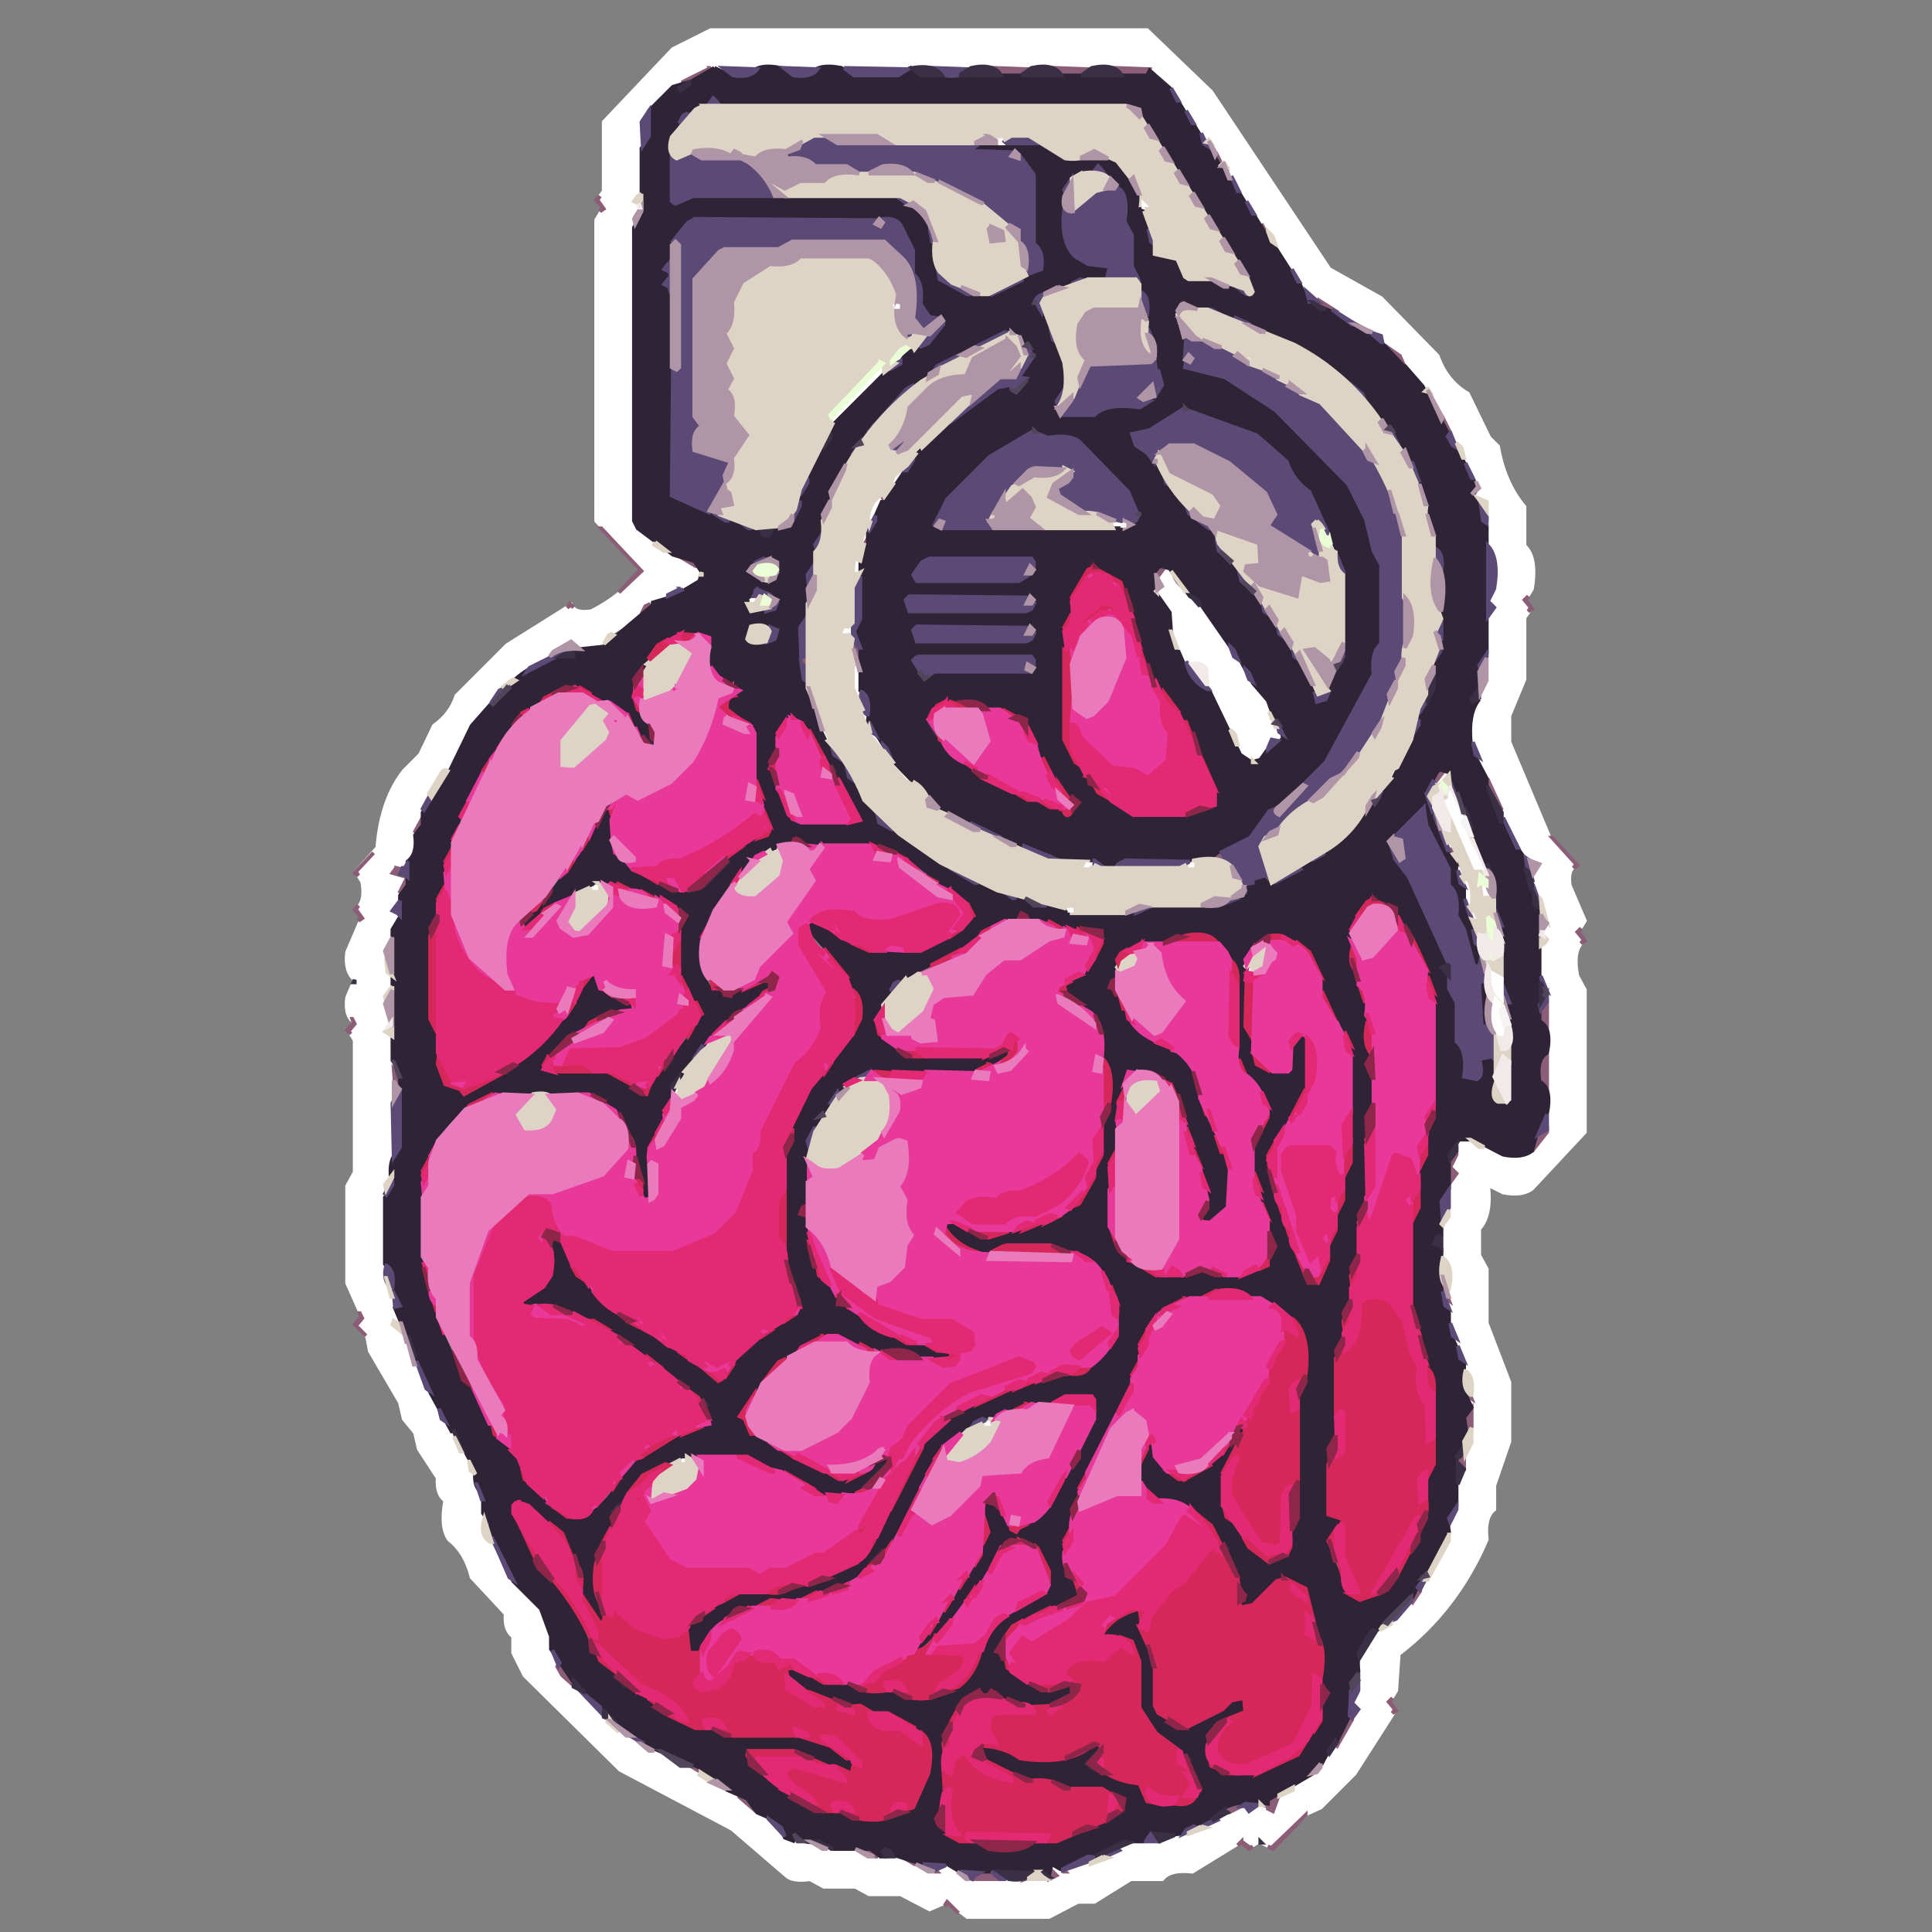 <svg xmlns="http://www.w3.org/2000/svg" viewBox="0 0 1536 1536" stroke-width="3" xmlns:v="https://vecta.io/nano"><rect x="0" y="0" width="1536" height="1536" fill="#808080" stroke="none"/><path stroke="#000" opacity="0" d="M1 0l1535 1v1535H0L1 0zm562 24l-28 14-53 53-2 4v55l-6 9 5 6-5 8v243l35 38q-16 20-41 32l-14-6-51 32-41 41q-5 15-18 24l-38 64-9 37-15 15 6 10q2 15-6 20l5 6-11 26q-3 17 5 24l-5 12q-3 16 5 22l-5 6 6 10v101l-6 11v81l11 25-5 6 9 10q8 32 27 54l2 11 10 13 2 11 16 25q-1 13 6 18l2 29q13 10 18 30l28 31q-1 13 6 18v13l8 16 77 76 89 47 43 37 17 2 11 6h25l11 6h25l23 12q12 2 16-5l14 11h69l23-12h13l29-18h25q6-8 24-6l37-23 6 5 8-5 10 5 28-27 11-5 28-28 32-50-5-6 5-8q-4-22 3-31 45-34 69-89-2-18 6-24v-19l12-35v-51l-18-47v-43l-6-11v-17l6-11 2-25 9 5 25-2 42-44V785l-6-11q-3-20 6-26l-5-6 5-8v-9l-12-23 6-14-21-22-33-78v-17l12-29v-49l6-9-5-6 5-8q5-27-6-38v-31l-18-35-2-11-7-7-17-35q-17-10-24-30l-46-47-41-23-15-26-13-13-23-41-25-31-17-29-50-49H563z"/><g fill="#fff" stroke="#fff"><path d="M565 24h347l51 49 94 141 41 23 45 46q7 20 24 30l17 35 7 7q5 29 21 48v31q10 9 6 34l-6 10 5 6-5 7v49l-12 29v21l32 76 21 22q-7 3-5 16l12 28-6 10 5 6q-9 7-5 28l6 11v113l-42 45q-8 6-23 3l-12-6q3 24-7 35v21l6 11v43l18 47v47l-12 35v19q-8 6-6 24-24 56-70 91l-2 29-6 10 5 6-32 50-27 27-11 5-28 27-10-5-8 5-6-5-39 24q-18-2-24 6h-25l-29 18h-13l-23 12h-65l-16-12-14 6-23-12h-25l-11-6h-25l-11-6q-14 2-19-3l-43-37-89-47-76-75-9-18v-13q-7-5-6-18l-27-29q-5-20-18-30-7-10-3-31-7-5-6-18l-15-23-3-13-9-11-3-13-24-41-2-11-9-10 5-6-12-27v-77l6-11V827l-5-8 5-6q-8-5-6-20l6-14q-8-7-6-22l12-28-5-6q8-6 5-22l-5-8 17-19q3-38 21-61l13-13 11-23q13-9 18-24l40-40 51-32q3 7 16 5 24-12 40-32l-36-40V175l6-10-5-6 5-7V97l55-58 30-15zm-2 30l-28 14-25 27v58l-5 3-1 6 4 2-4 9v243l2 4 14 11-1 2 36 17 2 5-2 7-42 19-3 8-27 16-3 8-6 3-17-3-1-3-17 8-3 5-33 19-3 5-3 1-23 29-17 35-6 1-15 28q1 13-6 18v13l-9 18h-8l-1 6 11 2-11 28 4 2-10 27q-3 17 6 23l-6 13q-2 16 4 24l-3 1-1 6 6 4v107l-6 8v81l12 29v3l-2-3-3-1-1 4 7 4 19 46 10 13 2 11 10 13 2 11 5 2 11 20q-2 15 6 21l2 29 5 2q11 34 38 53l9 24v13l8 16 38 35-1 2q9 11 25 16l-1 2 21 8 11 9 17 5-1 2 27 14 47 39q17-2 24 6h25l11 6h25l23 12q11 2 15-4l8 3-1 2 8 5h69l4-2v-3l-5-3 1-3 9 5q8-8 27-6l29-18h25q6-8 24-6l37-22 3 1 1 3 10-5 7 2v3h6l3-11 9-3 2-4 20-13 18-23 14-29-2-1-2-2q8-11 4-33l9-18 15-9 2-4 4-2q16-11 23-31h2l17-31q-2-18 6-24v-19l12-35v-51l-6-8v-10l-12-29v-43l-6-8v-23l6-8q-4-26 6-37l-2-1-2-2 5-20 3-2 31 12 25-2 12-14V785q-10-9-6-31l6-4v-5l-4-2 1-4 3-1v-13l-12-23 6-17-11-4-19-33v-7l-24-53v-17l12-29v-49l6-12-2-1-2-2 4-8q5-27-6-38v-35l-11-2 5-7q-12-12-14-33l-4-3-20-39-4-3-20-27-12-7-4-11-53-28q-22-20-33-50l-4-3q-20-22-32-51l-4-3-8-15-4-3-26-39-19-19H563zm230 54l5 1-1 4h-4v-5zm115 55l3 1 1 4h-2l-3-1 1-4zm-199 77l4 2v3l-4 1v-6zm15 36l2 1-6 8-7 3 11-12zm267 6l4 2 1 4h-2l-3-6zm-289 10v5l-41 39-1-2 42-42zm29 63l1 1-3 4h-2l2-4 2-1zm-11 15v2l-9 12h-2l11-14zm-18 24v2l-9 18h-3q1-15 12-20zm179 20l1 1v1l-1-2zm3 0l9 2v3l-7 1-2-6zm-194 2v10l-3 6h-3l6-16zm362 4l1 1 3 9h-1l-3-10zm6 12l1 1 2 4h-1l-2-5zm-379 12l5 4-3 8h-3l1-12zm248 7l2 1q2 14 13 19h1l20 22 29 47 13 13q5 5 3 19l6 7h1l4 8-11 2-6 14-7 2-8-5-8-21-2 1-17-34-2-17q-15 2-19-7l-3-13-6-8v-16l-10-15 4-2v-6h-3l-1-3 7-8zm-329 23l4 1-2 5-5-1 1-4 2-1zm80 22v10l-3-3h-2l1-4 4-3zm-164 32l1 1-4 7-1-1 4-7zm165 0l2 1q6 7 3 25l-3-2q-6-8-2-24zm6 36l2 1 3 15h-1l-4-16zm-30 14l4 10h-1l-3-10zm37 4l7 7 3 7-9-8-1-6zm18 24l16 16v1l-15-11-1-6zm400 4v2l-3 6h-2l5-8zm39 3l2 1-5 10-5 2-1-1 9-12zm4 57l4 8h-1l-3-8zm-536 3l1 5h-5l-1-2 5-3zm542 7l5 16h-2q-6-5-3-16zm-293 5l3 1 1 4h-2l-3-1 1-4zm81 0v4l-4 1-1-2 5-3zm218 13q7 6 5 22h-2q-7-7-3-22zm-692 5v4l-4 1-1-2 5-3z"/><path d="M1178 703l4 2h1l4 8-7 1-3-1-1-7 2-3zm-331 17l4 2v3h-4v-5zm324 2l5 10h-2q-6-2-3-10zm12 4l2 1 3 7-6-5 1-3zm-189 42l2 1-1 4h-4l1-4 2-1zm-267 6l1 1-7 4-1-1 7-4zm-165 54l4 1-8 7 4-8zm-18 24l1 1-4 9-1-3 4-7zm-6 12l2 1v5l-5-1 3-5zm247 265v4l-4 1-1-2 5-3zm-243 30l3 1 1 4h-5l-1-2 2-3z"/></g><path d="M565 54l1 1-23 11v-1l22-11zm226 0l27 1q-5 8-20 5l-7-6zm48 0l27 1q-5 8-20 5l-7-6zm48 0l27 1-2 5q-21 4-25-6zm-83 54l5 1-11 5v-1l2-3 4-2zm-254 13l3 3-2-2-1-1zm417 1l5 10 1 1-4-1-4-7 2-3zm-490 34l-2 3 5 7-3 2 2-3-5-6 3-3zm526 22l5 10-3-2-2-8zm46 61l11 7h-4l-11-5 4-2zm-107 1l1 1h-1v-1zm-192 15l-11 12-1-2 12-10zm-20 3l5 5h-1l-4-5zm373 18l10 7 3 7-13-14zm-262 1l5 15h-1l-4-15zm306 55l6 12-1 2-7-11 2-3zm-592 3l3 5-4 3 3-4-2-4zm262 39l-8 11-2-1 10-10zm-109 14v2l-5 8-1-2 6-8zm90 5l1 2-5 2 4-4zm214 20l-3 4 5 6-6-5 4-5zm-534 7l32 34-18 17 17-18-31-33zm212 8v4l-5 8-1-2 6-10zm-147 16l11 6h-1l-10-6zm54 6l-2 3 5 6-6-5 3-4zm328 0l1 1-6 8-2-2 3-5 4-2zm290 24l-2 3 5 7-3 2 2-3-5-6 3-3zm-762 6l3 3-2-2-3 2 2-3zm64 0l1 1-8 7 3-6 4-2zm414 25l5 13-3-2-2-11zm-252 3q7 4 5 19h-1q-7-6-4-19zm-37 9v16h-1l-2-5-3-1 2-5 2-1 2-4zm456 56l1 2-5 2 4-4zm-18 24l1 2-11 8 10-10zm67 15l1 1-7 9-1-3 3-5 4-2zm-90 8l-14 17-2-1 16-16zm126 0l11 24-4-3-7-21zm-847 30v4l-5 8-1-1 6-11zm835 14l5 12h-1l-4-12zm63 2l20 22-3 2 2-3-19-21zm-81 8l5 12-3-2-2-10zm-856 4l-14 15 2 3-3-2 15-16zm673 0l2 1 2 6-1-1h-11l8-6zm-655 12l4 1-1 4 1 1-7-2 3-4zm9 7v5l-5 8-1-1 6-12zm-39 23l-2 3 5 7-3 2 2-3-5-6 3-3zm886 13l5 16h-1l-4-16zm86 5l-2 3 5 7-3 2 2-3-5-6 3-3zm-518 30l4 1-12 5 2-3 6-3zm456 22l5 13h-1l-4-13zm35 6v22l-3-2-3-12 6-8zm-950 14l2 4-5 6 2 2-3-3 5-6-1-3zm950 28v28l-3-2-3-17 6-9zm-917 12q6 3 5 15l-1-1-3-1-1-13zm359 12l1 2 1 1-7 7-2-1 2-1 5-8zm-18 24v3l-5 10-1-4 6-9zm576 12v2l-11 14-1-1 6-11 6-4zm-582 3v6l-5 10-1-5 6-11zm510 15v2l-5 10 2 2 3 3-5 7-1-16 6-8zm-11 105l5 13-4-3-1-10zm-861 23l2 4-5 6 8 8-9-9 5-6-1-3zm879 55l5 13-3-2-2-11zm5 21v15l-5 10-1-16 6-9zm-6 33v13l-2-2-4-2 6-9zm-623 5l-1 2-1 2-8 2v-1l10-5zm-156 46l5 13h-1l-4-13zm743 58l1 3-6 9-1-1 6-11zm-683 60l11 18-9-8-4-7 2-3zm662 28l-2 3 5 7-3 2 2-3-5-6 3-3zm-33 14l1 3-12 21-1-1 12-23zm-525 40l11 6h-1l-10-6zm38 24l15 12h-1l-14-12zm428 0l1 1-4 11-4-2v-2l-4-1 4-1 1-3 6-3zm-30 6l4 1-12 6-3-1 11-6zm53 9l-26 27-4-2 3 1 27-26zm-51 21l7 5 2-1-3 2-6-5-3 2 3-3zm-301 6l12 6h-2l-10-6zm31 6l13 6h-3l-10-6zm118 10l5 5-6 3v-1l1-7zm-91 1l1 1h-1v-1zm102 0l1 1h-1v-1zm-66 1q11-1 14 6h-20v-1l2-3 4-2zm42 0l1 1-2 3-6 2 3-4 4-2zm-69 24l9 9-8-8-3 2 2-3z" fill="#8b5d76" stroke="#8b5d76"/><g fill="#2f2336" stroke="#2f2336"><path d="M568 54l13 6h15q5-10 25-6 5 9 23 6 5-10 25-6l8 6h39l8-6 8 6h180l2-4 16 14 6 11h1l11 18h1l11 18h1l11 18h1l11 18h1l11 18h1l11 18h1l23 36h1l7 15 22 9 36 24h1l17 18h1l14 16 27 50h1l11 24h1l4 7-5 7 6 5q-2 14 6 18v101l-6 8q4 22-6 31h3l3-2q-10 12-6 40l12 23v12l24 44h1l5 7v15q7 4 6 18l6 8v89q10 5 6 25-9 5-6 23 10 5 6 25l-6 8-6 22q-8 6-23 3l-23-12h-12l-8 12v27l-6 8v29l-2 2-4 2 2 4 4 3v41l6 8v16l12 26v22l6 13-6 8q5 23-6 31v39q-9 4-6 21l-17 34-5 3-7 15-22 20 1 1-15 9q-9 8-7 29l-6 8v25l-11 22-5 4-7 14-10 8 1 1-34 20v3q-33-5-44 12v1l-25 11-27 2-3 4h-15l-51 22-7-4-2 9-5-3h-66l-10-6h-20l-25-8-1-4-5 2 1 4h-3l-8-6h-29l-8-6q-18 3-24-6l-1 4 2 2-8-3-6-13-16-7-8-11-16-7-2-5-16-7-2-5-46-19-2-5-22-13-3-5-4-1v-3h-2l-11-14-4-1-1-3-2 1-4-7h-2l-17-25v-10l-8-22-22-22-18-36v-10l-6-8v-16q-8-4-6-18l-17-31h-2l-17-31-28-67 4-2q-8-8-6-25l-6-8v-53l6-8q-5-23 6-30v-63l-6-8V739l6-10v-17l6-8v-19q8-6 6-21l6-8v-10l22-34 17-35 15-17 15-13v-2q17-20 51-23l-3-5 27-3 39-33v-2l17-5 20-12 2-7-6-9-17-5-28-21-3-6V181l6-11v-52q11-8 6-30l19-19 10-3v1l-5 3 1 2 7-5 1-2 19-11zm-2 24l-2 3-21 10-9 16 2 55 17-6h158l15 9 9 10 3 13 6 8 2 26 21 12h27q16-5 26-18l8-1q2-17-6-23v-55l-12-15-35-2-1-2 7-4h47l17 12h37l6 3q13 10 18 28v10l3 1 9 35 18 4 6 14 39 7 8 6 7-1-8-22-4-3-8-15-4-3-8-15-4-3-8-15-4-3-8-15-4-3-8-15-4-3-8-15-4-3-6-14-332-2-4-4-4-2zm306 54l-2 3-3 3-14 2-7 9v39l8 16q6 10 26 6l2 9-3 3h-22l-8 6q-18-2-24 7l-3 4 2 7 5 2 17 47q3 17-6 22l2 13h30l11-6 29-2 12-14-2-13-3-1-1-25-6-8v-22l-6-8q2-16-6-21v-25l-6-11-2-23-3-1-1-4-9-7v-1l-3-4-4-2zm-321 42l-4 2-13 15q2 13-3 19h-1l-2 5 3 1 1 3-1 3h-1l-2 5 3 1 3 7v160l41 19q14-2 18 6h11l2 5 5 1 1-3 16-4 25-62 2-1 8-19 43-43 8-2 2-4q6-12 22-14 11-5 12-20l-11-2-13-36v-19l-8-16-8-7H551zm390 66l-2 1-3 4q-3 18 6 26v22l30 7 42 27 57 58 15 30 6 25 6 11v59q-8 6-6 24l-39 72-33 33-11 5-16 22q-7 7-20 8l-13 10h-67l-8 6-13-6h-28l-8-6-25-6-64-29v-1l-9-8-30-31-2-8-4-3-12-19q3-19-6-24v-40l-4-7 4-8v-52l6-8v-10l11-25h2l16-24h2l5-11 28-28 8-2 31-25 11-3v4l4 2 8-11-6-1 12-16-2-7-4-3-2-3-8-7h-9l-52 26-3 5-3 1-3 5-15 7-29 29-7 15-1-1-11 19-1-1-18 38q3 18-6 24v16l-6 8v34l-6 8v39l6 8v10q7 4 6 18l14 28 5 2 7 16 5 2 19 34 56 35-1 2 50 23q14-2 18 6 17-3 25 3l2 3h60l8-6h58l14-7 2-10 6-1v-2l9-4 5 6 22-8 2-4 16-8 2-4 4-2 29-31h2l4-6h2l15-21 20-40v-10l12-21v-21l6-8v-75l-6-8v-16q-8-7-6-24l-14-34-4-3-8-15-4-3-2-3-4-3q-12-6-14-21l-31-24v-1l-67-36h-10l-8-6q-19 2-27-6zm0 84l-29 18-12 2 2 10 10 6v4l7 4 7 16 5 2q11 6 13 22 5 10 19 12l5 18 11 8 7 16 11 8 7 16 5 2 7 16 5 2 7 16 5 2q11 12 13 34l8-1 7-26h2l5-7v-75l-26-58q-13-9-18-24l-16-17-67-26zm-120 18l-34 20-35 35-8 16 2 7h150l4-2v-3l4-1 2-4-8-19-40-41-23-2-14-6zM605 444l-4 2-7 8 11 8 11-1 2-15-13-2zm132 0l-4 2-7 9 2 7h84l9-6 1-10-85-2zm132 6l-4 2-13 21q2 17-6 24v93l21 35 4 1 1 4 27 18h50l17-7v-18l-18-42-27-35-15-30q2-17-6-23v-13l-8-17-23-13zm54 0l-2 1-3 4v15l12 17 2 29 5 2 7 16 17 14 25 52 9 6 7-2 5-7h2l11-10-2-10-4-3-6-17-12-14-2-8-4-3-8-15-4-3-25-36-7-4-16-22-7-2zm-322 18l-1 3-6 5 2 10 20-1 2-9q-4-9-17-8zm121 6l-2 2 2 10 98-1 2-9-100-2zm-126 24l-2 2 2 10 20-1 2-9-22-2zm132 0l-2 2 2 10 92-1 2-9-94-2zm-189 6l-16 8-12 20-1-1-6 9v20l9 11 8 22h-2l-9-7-8-15-10-11-20-6-1-2-7-6h-14l-35 20-29 41-20 40-6 25-6 11v19q-8 7-6 25l-6 11v74l6 11q-4 26 6 40l12 4 2 3 41-21 1-3 4-2 40-40 18-30 4 12 26 12 2 4q-4 6-18 2l-36 21-16 16-2 10 48 1 21 10v3l14 5 11-20 3-1 21-27 6-14 2-1-18-33v-36l6-10-2-2-4-2-2-3-8-7-25-6-11-6h-21l-40 20-16 16-3-2 8-10 4-2 4-6 3-1 33-45 6-14 3-1 5-12 4-3 2 3 2 33q16 21 46 30 17 3 25-3l19-21 17-15 15-4 2-3q2-15-6-20v-13l-6-11-2-41-15-10-5-5 10-14-17-11q-11-8-7-31l-25-2zm189 18l-2 2q0 12 9 16l10-6h76l1-10-94-2zm21 36l-4 2-7 9 2 12 5 3 1 4 25 22v3l44 23 31 9v2l4 1 8-10-2-2-4-2q-26-24-36-62l-16-8h-14l-11-6h-26zm-120 12l-4 2-7 9q2 17-6 25l6 26 8 16 9 6 49-1-2-10-19-31-3-2-14-27q-5-11-17-13zm516 42l-2 1-9 16 6 27 18 32q-2 14 6 18v16q8 6 6 24l6 8v14h-3l-15-42q2-18-6-24v-13l-18-35-1-12-29 26v6l15 23 32 70-5 2 6 8q-2 15 6 22v31q9 7 6 27l11 1 1-15 9-3 3 4 2 32 10-1v-84l-6-8v-52l-6-8-2-31-4-4-12-25v-9l-18-33v-7l-7-2zm-513 54l-2 3-29 11-17 17-26 46q-4 27 6 42l11 3 1 3 5 1 1-2 30-10v3l-2 4-28 20-2 4-3 1-9 11-3 1-6 8-1-1-17 25h-1l-24 55v41l-3 2-3-2v-22l-6-11v-13l-9-18-3-2-2-3-6-5-1-2-8-6h-86l-16 8q-26 18-37 51v86l6 11 6 26 21 47 4 1 19 40 19 19 5 17 33 30 19-2q19-11 27-33l28-22 41-16-3-17-3-2-2-3-6-5-1-2-47-34-1-2-21-16-35-14h-28l-3-2 18-12 6-8v-31l3-1 4 2 13 28 31 28v3l63 38 17 15 7-2 9-15q17-22 45-33l6-8v-8l-12-29v-85q8-7 6-23l15-30 31-37 8-16v-15l-14-28-28-31 3-6 44 24h45l28-14 10-12 2-1-2-8-52-41-17-8h-61l-4-2-2-2-4-2zm459 48l-4 2-13 21v32l12 30v31l4 7-4 9 6 12q3 21-6 30v67l-6 11v31l-6 11v25q-9 8-6 30l-6 11v67l-6 11v53l12 4-12 14v8l14 35 9 6h9l17-9 15-29 3-1 11-26q-5-29 6-41v-69l-12-34v-13l-6-11v-66l6-11v-31q10-9 6-31l6-11V785l-21-47-3-2-6-14-19-8zm-279 12l-2 3-29 11-13 13-57 28-15 28 2 13 13 10v3l9 5h73l6-3 4-1-2 4-27 12h-85l-16 8-5 7h-2l-11 19-1-1-12 20v52l-4 3-2 5 3 1 3 4v27q6 19 21 30l3 10q17 4 25 17l28 14h13l24 9-2 3q-24 4-33-6h-24l-29-12h-15l-34 20-11 11-20 34 3 1 3 11 71 37h15l23-15 4-1-1 3-18 20-10 5h-23l-13-10-46-20h-57l-28 14q-13 8-17 25h-2l-18 39v37l6 11-2 6-16-24v-18l-14-29-32-25-8 2v12l21 41 10 7 20 29 12 30 4 1 1 4 13 10v3l30 21v3l32 17q17-2 25 6h60q4 7 18 6l24 15-2 9-39-18-43 2 3 11 30 21v3l21 11q21-3 30 6 32 5 48-8l12-26-2-31q-9-13-26-19h-13l-30-12h-12l-18-9-11-12 1-3 26 12q22-4 31 6h25l11 6q29 4 42-8l10-10 17-35q14-19 39-27l6-8q2-23-8-31l-9-7q-14-2-19 3l-33 51-36 34h-3l16-16 36-54 8-22q2-14-5-18l3-8 7 2h2l11 21 5 1 1-2 12-6q20-15 28-42l3-1 17-37-1-20h-24q-9 9-30 6l-26 12-14 2-3 5-15 7-11 11-42 80h-2l-8 10-16 14-23 9q-14-1-19 6h-25l-11 6-18 3-2 4-3 1q-16 10-22 28l-9-2q-2-15 3-21l10-4 1-3 29-18h36q6-8 24-6l29-14 16-16 41-83q10-15 28-22l1-3 59-24h12l11-6 18-2 24-26q6-34-8-49l-16-17-23-8h-44l-11 6-23-9-13-12 3-3 27 12h14l11-6h13q4-7 18-6l22-14 12-20q-1-14 6-18-5-27 6-37v-32l-6-11q4-21-3-30l-3-2-2-3-6-5-1-2-11-6-4-8 12-6q13-9 18-26v-12l-29-2q-8-9-27-6l-4-4-4-2zm124 18q-9 10-31 6l-14 7q-6 5-3 20l-4 3-2 5 3 1 11 24q14 19 40 27l12 16 6 25 24 53q4 19-3 29l-15 12-6-2 6-9v-20l-26-76-6-5-1-2q-8-11-31-6-1 15-8 23v37l-6 11v57l9 17 4 1 1 4 21 12h32l7-4 10 4q27 4 41-6l7-17q-8-8-6-26l-6-11v-13l-6-11v-18l12-22v-15q-16-14-24-35v-67l-8-16q-8-19-40-13zm72 0l-6 3-2 4-3 1-7 9v57l6 11 2 17q6 10 27 6l4-23q5-12 9-4v39l-30 53v20l30 82 11 1 7-16q-2-18 6-24v-13l6-11v-19l6-11v-99l-24-41q2-21-8-29l-20-13h-14zm-43 282q-7 8-24 6l-16 8q-13 10-19 27v13q-7 4-6 18l-42 83q1 13-6 19v12l-6 11q-4 21 3 32l4 1 5 13-53 23-13 21 3 1 5 12q10 13 28 18 16 2 24-5v8l-17 9h-19l-22-8-2-2-4-2-2 3-4 1-3-4-13 7-16 29v55l-6 11 3 7 4 1 1 4 9 6q17-2 25 6h25q8-10 31-6l47-21 3-5 2-1v-7l-16-8h-26q-9-9-30-6l-38-16-1-2-3-8 3-2 26 10h44l18-9q2-6 5 0l-12 13 12 8 30 9 8 15 34-2 6-8v-8l-9-18-3-2-2-3-21-16-13-21q5-35-6-52l-21-2-3-2q10-15 29-21l1 19 12 28 2 36 7 4v3l9 5h8l44-24 2 10-24 11-6 9 2 24 10 6h32l28-14 18-26q-3-18 6-24l-2-2-4-5v-37l-6-11v-14l-6-15-16-8-7 2-25 22-6-2 5-4 1-4-2-2q-7-5-4-18l-9-18-3-2-8-15q-9-13-26-19-14 2-19-3l-13-15v-11l6-16 4-3 4 18 15 12h9l16-8 16-18 6-4 1 1-11 22v33l20 28 15 12 14-3 5-7q-2-18 6-25v-97l6-11q5-34-8-48-9-13-26-19-14 1-18-6h-21zm212-246l5 4v32l-6-2 1-34z"/><path d="M987 1134l3 3-2 3h-4l3-6z"/></g><g fill="#5b4a76" stroke="#5b4a76"><path d="M575 54l27 1q-5 7-19 5l-8-6zm48 0l27 1q-5 7-19 5l-8-6zm48 0l51 1-8 5h-35l-8-6zm72 0l27 1q-5 7-19 5l-8-6zm188 16l6 10h-1l-5-10zm-364 8l3 3 2 3h-9l1-2 3-4zm-51 10v20l-5 8-1-19 6-9zm427 0l6 10h-1l-5-10zm-396 2l1 1-8 7 3-6 4-2zm408 16l5 10-3-2-2-8zm-306 2l16 6 113 1-4 2 1 3 30 1-1 4 6 1 1-2 11 15v55q8 5 6 20l-11 4-1-15q-7-8-7-23l-10-3-17-14-2-5-28-14h-7l-29-12h-15l-16 6-11-6h-25l-25-8 3-4 12-5v-2l10-5zm161 0l16 6h-26v-1l10-5zm-261 14l8 4h31l21 19 5 11h-63l-14 6-3-2v-35l3 1 12-4zm324 10l3 3 2 3h-9l1-2 3-4zm106 8l6 12h-1l-5-12zm-127 2v2l-5 10-1-3 6-9z"/><path d="M888 149l3 2q6 7 3 25l6 11v25l6 12-2-2h-24l2-10-17-2-10-6q-12-11-9-37l3 1 9-2 19-16 11-1zm-175 7l11 6h-3l-8-6zm278 4l6 10h-1l-5-10zm-438 14l144 1-1 4 5 1 1-4v-2q12-1 15 7l9 18v19q8 6 6 24l7 10 7 1-12 9-8-10v-31q-5-17-18-27l-4-2h-75l-11 6h-43l-21 19-2 4v111l5 8q-7 4-5 19l29 9-17 39 1 1-31-14 1-101 4 1 1-100-4-2-2 1 13-16 6-3zm186 8l5 12-3-2-2-10zm174 0l5 12-3-2-2-10zm-379 24v26h-1l-1-4-4-2 3-4h1l1-3-1-3-4-2 3-4h1l2-4zm211 6l12 14 15 8h-3l-22-12-2-10zm282 2l6 10h-1l-5-10zm-216 8l1 1-23 11v-1l22-11zm48 0l3 1-11 5 2-3 6-3zm124 6l9 6h-1l-8-6zm-76 4q7 4 5 18h-1q-7-6-4-18zm132 0l9 8h-7l-2-8zm-210 2l1 1-2 13-5-9 2-3 4-2zm134 12l11 6h-1l-10-6zm96 0l19 12h-3l-16-12zm-78 6l13 6h-3l-10-6zm-231 4v2l-12 15-7 3 5-6 2-4 12-10zm85 4l5 12-3-2-2-10zm78 2l5 12h-1l-4-12zm-192 2l5 3q-3 6-6 1l1-4zm78 0l3 1-25 11v-1l22-11zm290 0l9 3 1 5h-1l-9-8zm-146 4l39 14 3 4 39 20 3 4 23 11 33 34 9 14h1l23 58v95l-6 11q1 13-6 18v13l-5 10-5 3-13 21-11 9-5 11-8 2-16 16 1 1-38 30-2 13q7 4 6 18l-2-2-10 3v3l-6 1v3l-12-20-4-1-2-7h-2l24-12 15-21 7-3-2 3 2 3 20-18 2-5-2-1 18-18 38-70q-2-18 6-24v-63l-6-11-6-25-14-28-58-59-40-26-32-8 1-5 4 1 1-4-4-2-2 1 1-15zm-126 6l4 10-11 16 6 1-8 10-4-2v-3l-11 2-38 28 14-15q17-6 27-21h12q9-8 9-26zm-54 8l3 1-23 11 2-3 18-9zm280 0l9 6h-1l-8-6zm-125 4l1 8 2 1 3 11-5 8-2-8-11 9 2 3 6 1-8 5q-26-4-36 6h-25l5-6 18-36h48l2-2zm-202 1v2l-9 5 2-3 7-4zm351 13l16 13 3 7-19-20zm-340 6l1 1-38 37 31-35 6-3zm119 4v2l-5 10-1-3 6-9zm95 15l58 21 24 21q5 15 18 24l15 33h-1l-6-10-5 2q-2 17 6 26l-2 2-10-10-29-16 5-11-12-21q-16-5-24-18l-28-14h-21l-9 7-2 7-6-8-9-6-3-9 14-3 27-17zm164 15l5 10-3-2-2-8zm-284 3l12 5q17-3 25 3l39 40 8 19-2 4-3 1q-15 0-22-7h-13l-25-15 1-6 10-5 1-8-31-2-14 12 1 1-8 6-1 3-5 3-8 21 2 2h-39l1-5-4-1-2 1 9-18 34-34 34-20zm332 1l5 12-3-2-4-7 2-3zm-435 4l2 1-9 11-3-2 10-10zm-34 4v2l-5 8-1-1 6-9zm42 12v2l-5 8h-2l7-10zm397 4l5 14h-1l-4-14zm42 0l6 12h-1l-5-12zm-240 8l5 10-3-2-2-8zm-283 4v4l-5 8-1-1 6-11zm-6 18v4l-5 10-1-3 6-11zm307 2l5 10-3-2-2-8zm234 0q6 4 5 16l-3-2-2-14zm-610 8l13 6h-3l-10-6zm129 2v4l-5 8-1-1 6-11zm-109 4l11 6h-3l-8-6zm366 0l9 6h-1l-8-6zm-299 10v2l-5 10-1-3 6-9zm313 4l11 18-9-8-2-10zm216 6q9 10 5 34l-5 10 2 2 3 3-5 7v-56zm-42 2q7 4 5 18h-1q-7-6-4-18zm-78 6l5 12h-1l-4-12zm-456 2l3 1-11 5 2-3 6-3zm132 0h81l2 3v4l-4-1-2 6 2 1-8 5h-81l-3-5 7-10 6-3zm-91 4v8l-5 10-1-9 6-9zm337 6l11 16-9-8-2-8zm-301 4v34l-5 10 5 13h-1l-5-7v-39l6-11zm-143 10l1 1-11 5v-1l10-5zm60 0l13 6h-15l1-2 1-4zm122 6l94 1-1 5h5 1l-2 4-4 2h-93l-3-9 3-3z"/><path d="M1003 476l5 12-3-2-2-10zm-385 3l-1 2-1 3-7 2v-1l9-6zm24 11v27l-3 5-2 1-1-24 6-9zm373 4l5 12-3-2-2-10zm131 0v14h-1l-1-4-3-1 5-9zm-535 4l7 3-2 7-5 2 1-2-1-10zm118 0l88 1-1 5h5 1l-2 4-4 2h-87l-3-9 3-3zm298 14l5 12-3-2-2-10zm-49 2l3 3 3 7-3-2-3-8zm167 0v4l-4 6-1-1 5-9zm-694 2l1 1-33 17 2-3 30-15zm617 2v4l-5 8-1-1 6-11zm114 2v2l-5 10-1-3 6-9zm-453 2h91l2 3v4l-5-1-1 5 1 1h-74l-8 5-9-14 3-3zm214 4l18 22h-1q-14-7-17-22zm-306 1l3 3 2 12-3-2-2-13zm353 5l3 3 3 7-3-2-3-8zm150 4v4l-5 8-1-1 6-11zm-737 10l1 1-14 13 1-2 6-9 6-3zm282 4q7 4 5 18h-1q-7-6-4-18zm360 0l9 2 2-1-2 5-7 2-2-8zm89 4v4l-5 8-1-1 6-11zm-6 18v4l-5 8-1-1 6-11zm-437 2l5 10-3-2-2-8zm324 0l5 10-3-2-2-8zm-4 14l5 1-8 7v-1l3-7zm160 2l5 12-3-2-2-10zm-510 2l5 10-3-2-2-8zm41 0l3 3 3 7-3-2-3-8zm-29 18l5 10-3-2-2-8zm467 10v4l-5 10 5 12h-1l-5-15 6-11zm13 2l5 12h-1l-4-12zm-55 6v2l-5 8-1-1 6-9zm-756 4v4l-5 8-1-1 6-11zm790 10l2 14 18 35v13q8 6 6 24l6 11 8 29h4l1-4 5 18-2-2-4 1 2 35h4l1-4q8 9 5 30l-2-2-10 2q4 13-2 16l-10-2q3-20-6-28v-31l-6-11v-19l-32-70-10-13h2l4-1-2-17h-6l24-24zm-435 4l13 14-11-6-2-8zm444 4l11 26h-1l-10-26zm54 0l12 24h-1l-11-24zm-424 4l25 12h-3l-22-12zm334 16l5 12h-1l-4-12zm-292 2l29 12h-7l-22-12zm238 6l1 1-9 5 2-3 6-3zm162 4l3 2-1 2 3 12-3-2-2-14zm-343 2l8 6h-1l-7-3v-3zm25 0l51 1-10 5h-49l2-3 6-3zm-571 2v11l-1-1-5-1 2-5h2l2-4zm431 4l23 12h-3l-20-12zm278 0l1 1-21 11 2-3 18-9zm126 2l5 12-3-2-2-10zm60 12l5 14h-1l-4-14zm-422 4l11 6h-3l-8-6zm24 6l11 6h-4l-7-6zm158 0l3 1-13 5v-1l10-5zm-661 2v12l-2-2-4-2 6-8zm847 0l5 14h-1l-4-14zm-252 4l1 1-11 5v-1l10-5zm276 4l5 12h-1l-4-12zm-18 15l5 13-3-2-2-11zm54 37l5 12-3-2-2-10zm-510 4l1 1-8 7 3-6 4-2zm480 4l5 13h-1l-4-13zm35 6v6l-5 7-1-4 6-9zm-672 42l1 1-6 9-1-1 6-9zm133 20l-1 2-3 4h-7l11-6zm-25 16l1 2-2 1-4 7-1-1 6-9zm-348 1v43l-5 8-1-43 4-7 2-1zm912 17v12l-7 4 7-16zm-582 10v5l-5 10-1-4 6-11zm-336 42v4l-5 8-1-1 6-11zm840 8v14l-5 10-1-15 6-9zm-845 60q7 4 5 18h-1q-7-6-4-18zm840 21l5 13-3-2-2-11zm-834 1l5 10-4 1-1-11zm840 24l5 12-3-2-2-10zm6 18l5 12-3-2-2-10zm-828 12l11 24-3-2-8-22zm18 38l5 10-3-2-2-8zm432 8l3 1-11 5 2-3 6-3zm-402 52l5 12h-1l-4-12zm779 18v2l-5 10-1-3 6-9zm-767 24l17 34-3-2-14-32zm743 30v2l-5 10-2-2 7-10zm-12 18v3l-12 14-7 3 19-20zm-683 42l6 10-1 2-5-12zm641 24v8l-5 10 2 2 3 3-5 7-2-2 1-20 6-8zm-619 8l16 13 3 7-19-20zm40 36l11 6h-1l-10-6zm489 54l10 1-7 5-3-4h-3l3-2zm-379 12l10 7 3 7-13-14zm356 0l1 1-11 5v-1l10-5zm-18 6l3 1-11 5 2-3 6-3zm-34 6l3 3 2 3h-9l1-2 3-4zm-26 12l1 1-11 5v-1l10-5zm-24 6l9 1-29 10v-1l20-10zm-130 6l17 1-9 4-8-5zm30 6l14 1-5 3-1 2-5-2v-2l-3-2zm23 0l12 6h-5l-7-6z"/></g><path d="M725 54q18-3 24 6h-17l-7-6zm47 0q18-4 24 6h-32v-1l8-5zm48 0q18-4 24 6h-31v-1l7-5zm48 0q18-4 24 6h-31v-1l7-5zM548 65v2l-7 5-1-2 8-5zm495 175l11 6h-4l-7-6zM660 344v5l-5 7-1-1 6-11zm-55 76l9 1-3 5-5-1-1-5zm342 54l6 4 1 4-7-8zm-494 43l3 3v2h-11l8-5zm687 24v6l-5 10-1-7 6-9zm36 6v8l-5 3-1-2 6-9zm-437 28l2 2 4 7h-1l-5-9zm-228 10l9 9h-1l-8-9zm9 3l2 4h-1l-1-4zm141 21l2 3-4-1 2-2zm522 17l11 20v7h-1l-10-27zm-330 7l2 3-4-1 2-2zm312 10l5 15h-1l-4-15zm-587 40l1 2-20 20 19-22zm605 5l5 12h-1l-4-12zm30 3q6 4 5 16h-1l-4-16zm6 18l5 13-4-3-1-10zm-784 5l-2 3-1-2 3-1zm106 9l2 3-4-1 2-2zm-119 2l1 2-8 8 7-10zm695 10l2 3-4-1 2-2zm34 32l1 1v8l-6-7 5-2zm-869 12v2h-1l1-2zm943 2l4 9-4 7v-16zm-694 65l-2 3-1-2 3-1zm9 10v2l-5 10-1-4 6-8zm618 54v5l-5 7-1-4 6-8zm-12 72v10l-2-2-4-1 2-5 4-2zm-821 81l5 15h-1l-4-15zm234 50l2 3-4-1 2-2zm-198 25l5 12h-1l-4-12zm620 8l-2 3-1-2 3-1zm183 4v2l-3 6-2 1-1-1 6-8zm-5 13l5 5-5 12v-17zm-454 1l-16 19-2-1 18-18zm-213 33l1 2-4 1 3-3zm481 30l2 3-4-1 2-2zm152 3l-2 3-1-2 3-1zm-423 3l1 2-9 7 1 1-2-1 9-9zm-272 15l9 8-1 1-8-9zm662 48l2 1-13 21-1-4 10-17 2-1zm-601 35l7 10-9-8 2-2zm-35 5l4 4 2 3 2 1v1l-8-4v-5zm24 24l2 2v1l6 5h-1l-7-3v-5zm582 24l1 1-6 9-1-2 6-8zm-186 5l-11 12 5 6-6-5 12-13zm67 6l2 3-4-1 2-2zm30 44l3 2-11 6-1-1 9-7zm-55 19l16 1-12 5-4-6zm-267 6l11 6h-1l-10-6zm243 0l4 1-26 11v-1l22-11zm108 0l1 1h-1v-1zm-298 6l4 2 2 4h-6l-2-4 2-2zm90 18l26 1q-4 7-18 5l-8-6zm34 0l6 4h-2l-4-1v-3z" fill="#3a3045" stroke="#3a3045"/><path d="M559 84h336l11 9h1l11 18h1l11 18h1l11 18h1l11 18h1l11 18h1l11 18h1l11 18h1l5 13q-3 5-6-2l-23-8h-22l-3-2-6-14-18-4v-11l-8-22 2-1-1-6-4 1q2-16-6-22l-2 1-11-14-18-8q-7 8-23 6l-29-18h-14l-5 3-1-3-6 1v2l-6-3-11 6h-67l-11-6h-50l-22 12h-13q-5 7-18 6l-6-3-1-3-5 2-1 2q-10-7-29-4l-14 6q-8-4-4-17l19-22 6-3zm402 27l2 3-4-1 2-2zm12 18l2 3-4-1 2-2zm-307 9h61l52 23 23 19 6 8 2 17 6 14-30 15h-6l-23-9-10-9q-7-10-3-30l-11-21-17-9h-92l-12-9 1-3 12 6 11-6q21 3 30-6zm122 42l-2 2 2 10 10-1-1-7-9-4zm71-42q16-3 23 4l-3 8-8 2-18 15-1-25 7-4zm-349 16v10l-2-2-4-2 3-4 3-2zm498 30l4 4 2 6-3-2-3-8zm-372 20h55l15 14 8 16v7l-1-1-5 1 1 5 5-1q-2 18 8 25l4-2 1-4 10 1-10 13-1-2q-13-1-16 8l-2 4 4 1-9 7-1-8-40 38-2 10 2 1-26 52-4 16-9 13-22 2-29-11v-2l-1-4 11-2-3-11h-3l6-26 12-19-12-14q2-16-5-22l5-9-6-12 6-12-6-12q8-7 6-24l14-22 16-8q17 2 24-6zm229 18h38l3 4v20h-36l-9 6q-6 7-3 25l6 12-11 27-10 8h-2q9-12 5-36l-18-47 4-7 33-12zm75 24h20l69 28q40 21 66 57l9 14h1l12 17 17 40q-2 17 6 24v49l6 17-6 13 4 9-10 26v12l-6 11-6 25-11 22-4 2-3 6 2 1-13 15-4 2q-11 25-33 39l-45 27-9-29 4-7 11-5v-2q12-17 34-26l26-26 15-23 3-1 21-54q-2-18 6-24v-19l-6-11v-55q-11-35-29-63l-2 1-35-38-16-7-1-4-17-8-1-4-23-8-3-5-28-14-11-2-12-11-2-7 4-4zm51 36l-1 3 6 3v-4l-5-2zm-84-30l5 4q-2 17 5 26h-4q-11-9-6-30zm-104 13l7 3 6 14-5 10-8 6-4 1-1-1 12-16-8-12-31 18-4 12q-31 3-44 24l-3 13q-10 6-12 22l7 1 49-46 10-2v3l-2 4-39 37-1-2-5 4-1 2 2 1-7 9-10 8-3 6 2 1-7 10-1-2q-11 5-12 21l2 1-1 3-1-3-6 17 3 1-3 13-5-2-1 12h4l2-1-6 12v28l-3 3-3 2 2 4 4 4q-3 14 3 20l-3 1v18l8 17-2 1 6 16 1-3 1 4-2 1 12 14h1l7 9-2 1 12 14 6 3 1-2q10 6 13 20l14 6 2 3 77 33 32 1-1 4 6 1 1-2 4 2h63l4-2 1 2 5-1 1-5q20-4 29 4l6 11h1l3 8-9 7q-18-2-24 6h-49l-11 6h-43v-1l-1-5-5 1v1l-53-14-45-22-33-23-28-27q-11-28-29-47l2-1-18-41v-67l6-11v-30q8-8 6-25l17-40q24-43 62-71l14-8v-2l56-28zm332 44l2 3-4-1 2-2zm23 43l4 4 2 8h-1l-5-12zm-236 8l2 1 10 16 36 21 2 5-6 11q-13 0-17-9l-2 1q-18-17-28-41l3-5zm-76 12l6 3-17 13-1 7 24 13q16-2 23 6l-2 1 3 2 1-2 2 5h-57l-11-8 5-10-8-12-15 12-1-5 7-10 17-9q17 2 24-6zm329 24l7 3v7l-7-10zm-385 12l2 1-1 5h-4l3-6zm257 6l3 3 2 3-2 1q-1 10 6 13h1l3 4 2 1q-1 13 6 18v54l-9 17h-3l-5-9-12-3-1 4 18 29-8 3-15-33-2 1-10-19-2 1-10-19-2 1-10-19-2 1-26-34-3-11 7-1 29 14-1 16-11 1 12 14 29 9 3-18 21 6 1-12-3-6h-3v-12l-6-15 3-3zm-526 17l9 7h-2l-8-5 1-2zm518 7l5 4v2l-6-1 1-5zm-108 16l12 16h-1l-11-16zm-373 1v2h-1l1-2zm47 1l9 1-3 5-5-1-1-5zm316 12l-1 2v1l-1-1 2-2zm-317 6l3 1-1 5h5 1v3l-15 3-3-6h2 4l4-6zm-7 24q12-3 15 4l-3 8q-12 3-15-2l3-10zm334 4l5 13h-1l-4-13zm-445 2l2 1-8 7 4-7 2-1zm49 6q14-1 17 9l-14 27-4 3-2 3-19 6-3-2v-18l6-9-2-1 21-18zm-127 30l2 1-9 6-1-1 8-6zm61 18q14-1 17 9l-5 7 5 9-23 26-17 3-2-24 25-30zm540 8l6 12h-1l-5-12zm-31 14l4 4 2 8h-1l-5-12zm18 25l1 1h-1v-1zm-642 7l2 1-13 21-2-3 11-18 2-1zm798 4l1 10-1 3-3-5-3-1 6-7zm-8 8l2 2-2 4 1 1-5 3v6l-4-7 4-7 4-2zm4 6l4 2v4l-6-1 2-5zm5 18l3 2 16 40 8 2 2 7-3-3-3 1 2 17 10-1v18h-1l-2-5-3 1-1 17-4-2-2 1-5-12 3 1h3l-5-11-1 3-2-3 2-1q2-17-5-23l-1 3-2-3 2-1-5-17-1 4-3-4 3-1-5-9-2 1-5-14h1l3 4h2l1-12zm12 12l3 2 3 6-1 3-5-11zm-546 15q6 4 5 16l-17 20-13 3-12-6 6-11 14-12v-2l10-7 1 2h5l1-3zm-144 27l8 6 3 7-23 26-5 1-5-3-3-7q7-7 7-21l11-5 1 2 5-1 1-5zm750 13l5 18-1-1-3-1-1-16zm-36 18l5 14-3-2-2-12zm36 9l5 5-2 3-3 2v-10zm-219 9l2 2q2 13-5 18l-7 3v-1-5l-5 1-1-1 6-11 6-4 4-2zm-105 5l3 2 2 5-5 8-10 3-3-5 7-10 6-3zm293 3v17l-2-2-8-1-5-10q11 2 15-4zm-887 4l5 13-4-3-1-10zm423 11l8 1 6 12q-7 20-23 32l-7 3-9-5-3-18 18-21 1 2 9-6zm-418 10v3l-5 10-1-5 6-8zm871 5l5 14h-1l-4-14zm-872 26l1 1v8l-6-4 3-4 2-1zm878 2l6 17 5-3v12l-3-3-3 1-5 14v-38zm-613 5l6 1q-7 28-25 45l-16 8-4-5 3-1v-6h-2l2-4 1 3 5-10-2-1 14-16 9-7-2-1 11-6zm108 36q16-3 21 6 6 7 3 25-6 17-19 27l-22 14h-13l-12-8 6-22 18-28 9-7-2-1 11-6zm222 0q14-4 18 4v6l-20 20-7-5-3-13 6-9 6-3zm283 3l8 15h-6q-6-3-2-15zm-766 9q15-3 18 6l3 7-11 14-17 3-8-15 15-15zm746 36l11 6h-4l-7-6zm-857 28v2l-5 10-1-4 6-8zm840 28v5l-5 7-1-1 6-11zm-5 38q9 6 5 25h-1q-8-8-4-25zm-840 16l5 15h-1l-4-15zm6 34l3 2 2 6-6-5 1-3zm852 40q7 4 5 19h-1q-7-6-4-19zm-378 38l11 1q-5 16-17 26l-18 9h-7l-6-3 2-7 17-17 11-5 1 2 5-1 1-5zm383 7v12l-5 10-1-11 6-11zm-809 7l6 12h-1l-5-12zm185 16l9 6 3 7-13 15-17 2-10 5-2-11 13-15 11-6 1 3h5v-6zm-173 4l5 10-4-3-1-7zm12 45l6 19h-1q-9-5-5-19zm767 13v5l-17 31h-2l19-36zm-46 69v2l-9 5 2-3 7-4zm-621 78l7 10-9-8 2-2zm72 42l11 7h-4l-8-5 1-2zm471 12v2l-11 5v-1l11-6zm-26 13l1 1h-1v-1zm-47 18l4 1-14 5v-1l10-5zm-78 24l4 1-14 5v-1l10-5zm-52 12l3 3 1 1 3 2h-14v-1l7-5z" fill="#ded4c6" stroke="#ded4c6"/><path d="M896 84l10 3 1 5-1 1-7-7-3-2zm17 16l6 10-4-1-4-7 2-2zm-257 8h41l10 6h-41l-10-6zm130 0l6 4 1 2h-17v-1l10-5zm175 4l6 10-1 2-5-12zm-324 1l-2 5-11 4 2 4q15-2 22 6h25l10 6q-20-3-28 6h-19l-12 6-11-6-1 3 11 9h-7q-7-17-21-27l-6-3h-31l-7-4 1-2q19-3 29 4l3-4 4 2 2 2 11 2q6-8 24-6l12-7zm288 5l6 10-4-1-4-7 2-2zm-118 2l3 3v3l-6-2 3-4zm63 0l11 6h-21v-1l10-5zm103 10l5 12h-1l-4-10h-2l2-2zm-271 2q16-2 23 6h-33v-1l10-5zm235 4l6 10-4-1-4-7 2-2zm-209 2l15 6h-5l-10-6zm173 3l5 13h-1l-6-11 2-2zm-18 1l5 5-2 3h-7l4-8zm-137 2l36 18-3-1-33-17zm106 1l1 23h-3q-6-2-4-12l6-11zm97 9l6 10-4-1-4-7 2-2zm-223 7l9 7 9 23h-1q-4-18-17-27l-4-1 4-2zm-216 3v4l-5 10-1-4 6-10zm451 8l6 10-4-1-4-7 2-2zm-262 2l3 3-2 3-4-2 3-4zm104 5l7 4v8l-9-10 2-2zm-15 1l9 4 1 7-10 1-2-10 2-2zm185 10l6 10-4-1-4-7 2-2zm-436 2l3 3v97l-2 2-4-2v-97l3-3zm93 0h73l15 14q13 14 8 47l8 10 14-11 2 3-11 11-12-2h-2l-5 1v2q-11-9-6-33-6-18-19-28l-4-2h-55q-7 8-24 6l-22 14-8 16q2 17-6 25l6 12-6 12 6 12-5 9q8 5 5 21l12 15-12 18q2 14-5 19l-1-5 5-11-29-9q-2-15 6-19l-6-8V222l20-22 4-2h43l11-6zm181 1q7 5 5 20l-3-2-2-18zm174 15l6 10-4-1-4-7 2-2zm-22 14l14 6h-4l-10-6zm-199 6l15 6h-5l-10-6zm77 0l4 1-14 5v-1l10-5zm66 13l5 14-3-3-3 1q-3 21 7 29h4l-5-16h1q7 5 5 19l-3 3-49 2-7 15-1-5 6-14q-10-8-6-28l6-9 6-3h36l1-5zm34 0l11 5q-12-3-15 3l-1-2 3-5 2-1zm-4 12l13 15 3 2h-5l-5-3-2 1-4-15zm55 5l14 6h-4l-10-6zm85 0l14 6h-4l-10-6zm-273 6l1 1h-1v-1zm7 4l5 13h-1l-4-13zm-10 2l6 6 3 7-12 16h3l9-8v3l-3 6h-12l-22 19 1-4v-3l-10 2-43 43-8 3 7-8v-4l-11 8-1-2q12-11 15-30l15-15q10-10 30-10l6-14 27-15zm155 0l15 6h-5l-10-6zm-181 6l4 1-11 6-4-1 11-6zm209 5l8 7v1l-10-6 2-2zm-39 1l3 3-2 3-4-2 3-4zm-199 11l-1 4-7 4 1-4 7-4zm258 1l13 6h-2l-11-6zm22 11l9 7h-2l-9-5 2-2zm-110 1l2 9-9 3-3-2 10-10zm219 4l12 22-1 2-11-24zm-283 5v3l-9 12-3-6h2l10-9zm247 19l6 10-4-1-4-7 2-2zm-169 20h19l28 14 29 24 8 17-6 9 32 20-2 1 2 5h4l1-2 4 2h2l3 2 2 15-6 1-16-6-3 18-29-9-12-11 1-4 11-1-1-17-34-12-1 4-5-7-13-6-1-4 2-2 7 7 10 2 6-12-7-10-34-17-7-15h-2l8-6zm157 3l6 10-5-2-3-6 2-2zm30 1l5 13h-1l-6-11 2-2zm-198 7v2h-1l1-2zm-247 5l-1 4-10 21-1-4 12-21zm150 2l23 1q-7 7-23 5l-12 7-2-1 10-10 4-2zm30 3v4l-3 4-9 5 2 6 21 14h-5l-24-13 4-10 14-10zm322 9l2 4-6 5 5-6-1-3zm-598 1l1 5 3 2 2 9-11 2 2 5h-2l-7-2 12-21zm553 1l5 15h-1l-4-15zm-316 4l6 6 3 7-5 9 10 8h-37l-4-6h2l4-1v-5h-2l8-14v3l1 5 14-12zm292 1l5 16h-1l-4-16zm-445 7v5l-5 10-1-4 6-11zm212 10l15 6h-5l-10-6zm-242 1v5l-2 4-8 2v-1l8-6 2-4zm481 0l5 16h-1l-4-16zm24 1l5 15h-1l-4-15zm-388 4l3 1-2 5-4-2 3-4zm147 0l6 3-6 3v-1-5zm151 7l5 16h-1l-4-16zm-433 23l6 3v4l-16-1-2 5 6 4 1 3-1-1-11-7 3-4 14-6zm529 1q10 12 5 40h-1q-10-13-4-40zm-322 5l3 3-2 3h-4l3-6zm-201 5l-1 2-1 3-4 2v-1l3-5 3-1zm30 2v12l-5 10-1-11 6-11zm271 0l5 9-4 3-1-12zm78 8l6 10-1 3-7-11 2-2zm-385 9l6 3-2 3-3 2-1-8zm207 0l3 3-2 3h-4l3-6zm298 1q8 9 5 30l-5 10v-40zm-108 8l6 10-1 3-7-11 2-2zm-190 15l3 3-2 3h-4l3-6zm202 3l6 10-1 3-7-11 2-2zm120 1l1 2 2 2 2 9h-1l-4-13zm-687 8l7 6q-16-1-24 6l3-4 14-8zm614 1v6l-12 28-18-28 7-1 11 9 1 3 3-1 8-16zm-389 6l5 16h-1l-4-16zm354 2l11 25h-1l-12-23 2-2zm83 4v6l-5 10-1-5 6-11zm66 0v18l-5 10-1-17 6-11zm-365 5l5 3-2 3-4-2 1-4zm323 1v6l-5 10-1-5 6-11zm-30 12v6l-5 10-1-5 6-11zm-467 6l5 15h-1l-4-15zm6 18l5 15h-1l-4-15zm449 9l-1 4-4 7-1-2 6-9zm-18 24l-1 4-28 31-7 4-2-1 16-16 10-5 12-17zm-44 26l2 1-21 23q-6-3 0-7l19-17zm56 9l-1 4-4 7v-3l5-8zm-353 1l7 8-1 1-7-2-1-5 2-2zm402 9l5 16h-1l-4-16zm-386 4l24 13h-5l-21-11 2-2zm261 12l-1 4-8 3 3-4 6-3zm-222 7l14 6h-4l-10-6zm313 0l7 2 2 14-3 2-9-15 3-3zm109 18l8 3-5 8-3-11zm-237 4l6 10-4-1-2-9zm204 4q7 6 5 21h-1q-7-7-4-21zm-194 13l1 3-2 4-8 2v-1l8-6 1-2zm-23 9l11 1q-6 7-21 5v-1l10-5zm-60 6l5 1-15 5v-1l10-5zm283 7l5 16h-1l-4-16zm36 0l3 5 2 2-5 8v-15zm-913 18v28h-1l-5-17 6-11zm865 12l5 16h-1l-4-16zm-865 30v28h-1l-5-17 6-11zm871 6q8 8 5 28h-1q-8-9-4-28zm12 0l5 16h-1l-4-16zm-882 66l3 5 2 2-5 9v-16zm362 5l-8 9-1-2 9-7zm472 151l5 16h-1l-4-16zm-828 37l5 15h-1l-4-15zm6 18l5 15h-1l-4-15zm160 298l17 12h-4l-13-12zm24 18l11 6h-4l-7-6zm541 16v3l-3 4-4 1 7-8zm-481 13l9 7h-2l-11-5 4-2zm75 49l14 6h-4l-10-6zm36 6l15 6h-5l-10-6zm48 12l15 6h-5l-10-6zm33 6l7 4 1 2h-1l-7-6z" fill="#af95a6" stroke="#af95a6"/><path d="M720 276l2 1-13 11v-1l7-9 4-2zm-20 12l2 1-41 43-1-2 40-42zm351 133l5 10 1-3 1 4-2 1v1q-8-3-5-13zm-448 29q12-3 15 3l-2 3q-13 3-16-2l3-4zm5 24l4 3-1 3h-5l2-6zm539 149l3 3 2 4h-5l-2-5 2-2zm30 73l5 4v4l-4-2-2 1 1-7zm6 34q8 3 5 19l-4 1-1-20zm0 26l5 3-1 3-5-2 1-4zm6 36l5 4v7l-5-11z" fill="#eaffd5" stroke="#eaffd5"/><g fill="#d6275a" stroke="#d6275a"><path d="M869 451l22 12 3 10h-1l-7-11q-4-7-16-6l-6 3-11 18-1-2 13-22 4-2zm26 24l5 14-3-2-2-12zm-19 5l11 4 1 2q-15-2-20 6v1l-9 5v-1l11-14 6-3zm-24 8v5l-5 8-1-2 6-11zm49 11l5 14-3-2-2-12zm-361 5h2l12 1q-2 7-12 5l-2-6zm-10 5l2 2-15 13-1-1 7-10 7-4zm322 4v82l6 13-3-2-9-18v-72h2l4-3zm55 5l5 15h-1l-4-15zm-447 28l10 6-3-1-7-5zm465 4l12 16-1 1-9-9-3-1 1-7zm-486 2l3 1-11 5 2-3 6-3zm144 0l1 1q-7 1-6 11l8 6h-6l-10-6 7-9 6-3zm-78 5l2 2 3 7-3-2-2-7zm246 1l-1 2-1 2-6 2 2-3 6-3zm5 0l17 6h-11l-6-3v-3zm-335 6l1 1-8 7 1-5 6-3zm376 0l11 6h-3l-8-6zm-298 4l5 12h-1l-4-12zm444 6l5 13h-1l-4-13zm-198 4l5 12-3-2-2-10zm-102 2l12 22-1 2-11-24zm-241 6v2l-5 10-1-3 6-9zm547 3l17 38-3-2-15-30 1-6zm-331 12v16h-1l-2-5-3-1 2-5 2-1 2-4zm211 1l6 12-1 2-5-14zm-439 2v2l-5 10-1-3 6-9zm475 11l3 4-5-2 2-2zm-264 5l5 13-3-2-2-11zm270 1l13 16-2-2-9-5-4-7 2-2zm-30 1l11 16-12-11 1-5zm-34 8l12 6h-2l-10-6zm-317 6l2 1-5 13-2-7 5-7zm335 0l12 6h-2l-10-6zm27 5v4q-3 6-6 1v-2l-4-1 10-2zm-245 3l5 12-4-3-1-4-1 4-3-4 3-1 1-4zm5 14v2l-2 4-6 2 5-6 3-2zm-144 4v4l-5 8-1-1 6-11zm120 10l2 1-15 11 1-2 6-7 6-3zm-228 2v5l-5 8-1-2 6-11zm351 4l11 6h-1l-10-6zm-255 2v4l-5 8-1-1 6-11zm57 16l14 6h-4l-10-6zm222 0l11 6h-1l-10-6zm-245 6l12 6h-4l-8-6zm-136 2v5l-5 8-1-2 6-11zm155 4l11 6h-3l-8-6zm-77 4v2l-6 9-7 3 13-14zm659 3l11 5q-15-2-20 7l-1 3-2-2 8-11 4-2zm-322 3l5 10-2 1-3-11zm-330 2l1 1-9 5 2-3 6-3zm394 12l11 6h-3l-8-6zm-485 1v87h-1l-5-10v-66l6-11zm311 5l9 6v1l-9-7zm104 0l1 1-9 6-1-1 9-6zm24 0l3 1-11 5 2-3 6-3zm69 0l13 6h-5l-8-6zm86 6q19-4 26 6h-36v-1l10-5zm68 0q12-2 15 6h-14l-3-4 2-2zm113 2l11 24-3-2-8-22zm-583 1v22l-1-1-4 3-1-15 6-9zm145 0l2 3-2 1 8 5h-2l-11-5 4-1 1-3zm191 0v3l-5 10-1-4 6-9zm155 2l10 8 9 19-3-2-15-22-4-1 3-2zm-376 5l18 22h-1q-14-7-17-22zm420 0q7 5 5 19h-1q-7-6-4-19zm-311 1l2 2-25 11v-1l23-12zm132 0l2 2-8 6-1 3-1-3 3-5 5-3zm83 9q6 5 5 19l-3-2-2-17zm-510 10l1 1-7 9-1-3 3-5 4-2zm144 0l-1 2-1 2-18 8 2-3 18-9zm-72 2l6 12-1 2-5-14zm594 0l5 13-3-2-2-11zm-570 2l9 8h-7l-2-8zm426 1l4 1h1v46l-6-10 1-37zm-144 1l3 1-4 2 2 9h-1l-7-3 3-7 4-2zm234 4l5 12h-1l-4-12zm-468 2l1 1-9 5 2-3 6-3zm66 2q7 6 5 22l-5 10-1-4h-3q7-5 3-20l-2-4h2l1-4zm210 0l5 14h-1l-4-14zm162 0l11 24-3-2-8-22zm-595 6l1 3-6 9-1-1 6-11zm97 2l5 10-2 1-3-11zm-78 14l3 1-11 5 2-3 6-3zm77 3l-1 4-4 7-1-2 6-9zm145 0l5 11-3-2-2-9zm390 0q8 7 5 26h-1q-8-9-4-26zm-18 7l5 11-3-2-2-9zm-158 2l11 6-2 1-9-7zm-102 4l1 11-15 9v-1l7-5 3-12 4-2zm-93 8q14-2 19 6h-9l-10-6zm76 0l5 1-13 5 2-3 6-3zm-443 3l12 25 12 2 24-13 3 2-31 17-3-4-12-4-6-16 1-9zm648 1l13 14-11-6-2-8zm-561 2l4 1-3 1-4 7-1-2 4-7zm441 2q9 10 5 35l-5 10v-45zm108 0l5 12-3-2-2-10zm-457 2v2l-5 8-1-1 6-9zm132 0l1 1-6 9-1-1 6-9zm-220 2q23-5 31 6h-31l-2-4 2-2zm347 0l1 1-11 5v-1l10-5zm-304 6l31 12 3-2-1 2-2 6-4-1-1-3-26-14zm213 0l13 1-1 4 1 1-13-3v-3zm235 10l5 12h-1l-4-12zm-37 4v11l-1-1-4 1v-1l5-10zm144 0v5l-11 19-1-1 12-23zm-647 4l1 1-21 11 2-3 18-9zm564 4l5 12h-1l-4-12zm53 12v2l-5 10-1-3 6-9zm84 9v6l-5 8-1-3 6-11zm-149 1l5 13-3-2-2-11zm-313 1v4l-5 10-1-5 6-9zm-108 5v4l-5 8-1-1 6-11zm445 2l5 12h-1l-4-12zm47 4v5l-5 8-1-2 6-11zm60 1v15l-5 10-1-16 6-9zm60 0v9l-5 10-1-10 6-9zm-246 5v5l-5 8-1-2 6-11zm61 0l5 12-3-2-2-10zm-73 1v3l-5 10-1-4 6-9zm-534 5v5l-5 8-1-2 6-11zm667 7l5 14h-1l-4-14zm-12 5l5 13-3-2-2-11zm-127 1v3l-12 21-7 3 11-12 8-15zm-363 3l3 2v7l-6-4 3-5zm117 9v48l-3-2-3-6v-31l6-9zm444 0v9l-5 10-1-10 6-9zm60 0v15l-5 10-1-16 6-9zm-113 6l5 13h-1l-4-13zm-12 5l5 12-3-2-2-10zm83 5v6l-5 8-1-3 6-11zm-246 5l2 1-10 5 2-3 6-3zm181 3l5 13h-1l-4-13zm-199 3l4 1-12 5 2-3 6-3zm240 3v3l-5 10-1-4 6-9zm-311 1q9 14 27 20h-3q-17-3-25-15l1-5zm132 0l5 12h-1l-4-12zm-107 2l26 1-16 5-10-6zm-343 5l3 3 2 7-3-2-2-8zm210 4l5 14h-1l-4-14zm384 0l11 25h-1l-10-25zm-228 3h36l10 6h-56v-1l10-5zm209 8v8l-7 3-3-1 8-6 2-4zm48 1v3l-8 18-4-1-2-4 6-1 8-15zm-157 3l22 12h-2l-20-12zm-250 1l5 13-3-2-2-11zm431 0v12l-5 8-1-9 6-11zm-623 2l5 11-3-2-4-7 2-2zm168 4l5 16h-1l-4-16zm258 13l5 13-3-2-2-11zm84 4l2 1-12 5v-1l10-5zm-624 4l5 12h-1l-4-12zm600 2l1 1-11 5v-1l10-5zm143 0q22-3 27 12l15 42q-3 21 6 30l1 30 5-3v21l-5 10-1-4-5 4-1 20h3l3-2q2 14-5 19l-1-5-5 4-31 56h3l12-11-11 12-15 5-9-5 8-1-12-29v-25h-2l2-4-12-4v-40l6-11 1 5 4-3 1-32-2-1-4 3v-45l6-11 1 5 4-3 7-14q-4-18 4-24l2-1zm-12 7v12l-5 8-1-9 6-11zm-444 2l1 3 1 1-9 6-1-1 7-5-4-1 5-3z"/><path d="M1123 1045l5 14-3-2-2-12zm-96 3q15 12 11 45l-5 10-1-5-5 4-1 20h3l3-2v57l-5 10-1-5-5 4-1 39-3 4-9 1-9-5-21-36v-13l6-17-2-1-9 15-1-2 16-31 2-1-1-4 1-3-2-4h2l1-3 3 2 4-11 2-1 4-11 2-1 4-17 2-1 4-11 2-1 4-17 10 6v-2l-5-12zm-523 1l1 2 7 5v1l-12-6 4-2zm-32 1l10 6h-2l-8-6zm141 6l1 1-9 6-1-1 9-6zm299 2v5l-5 8-1-2 6-11zm-391 4l9 6v1l-9-7zm134 0l1 1-11 5v-1l10-5zm56 0l12 6h-2l-10-6zm-28 6l11 6h-3l-8-6zm52 0l12 6h-2l-10-6zm394 1l5 14-3-2-2-12zm-590 5l10 6-3-1-7-5zm217 0l6 3-5 6-6 2-1-2 6-4v-5zm-241 5l9 7h-1l-9-5 1-2zm110 1l1 1-20 19 13-17 6-3zm281 2v4l-5 8-1-1 6-11zm-324 2l1 1-6 9-1-1 6-9zm-25 2l11 6 4 4 1 1-2 1-14-12zm301 0l8 1q-4 7-16 5l2-3 6-3zm277 2q6 5 5 19l-3-2-2-17zm-301 4l5 1-13 5 2-3 6-3zm-18 6l4 1-12 5 2-3 6-3zm-271 6l10 7 4 7h-1l-13-14zm254 0l3 1-24 11 2-3 19-9zm-199 4v2q-8 5-6 20l8 10h-5l-5-12-4-2 12-18zm217 8l1 1-11 5v-1l10-5zm-426 14l5 12-3-2-2-10zm161 1l1 3 3 1-12 5 2-3 5-2-2-1 3-3zm-18 6l1 3 3 1-29 18-4-1 11-8 3-4 14-5-2-1 3-3zm444 7v2l-5 8-1-4 6-6zm-246 4l1 3-24 47-1-4 24-46zm180 0v4l-5 10-1-3 6-11zm-162 2v2l-5 10-2-2 7-10zm-129 2l13 6-2 1-11-7zm-92 12l3 1-22 15-1 2-10 9v-3l12-15 18-9zm432 0l1 1-20 11v-1l2-3 17-8zm-546 3l5 11-3-2-2-9zm208 3l21 12h-1l-20-12zm34 0l12 6h-2l-10-6zm27 0l2 1-10 5 2-3 6-3zm245 0l10 6h-2l-8-6zm-65 2v4l-5 8-1-1 6-11zm-372 2v2l-5 8-1-1 6-9zm199 8l1 1-11 5v-1l10-5zm14 0l3 1-1 3-4 2-1-3 3-3zm-198 6l3 2v4h-6l3-6zm466 9l5 11-3-2-2-9zm-530 3l10 6h-2l-8-6zm504 0l16 13 21 41 2 24 10-2 19-19 7-2 16 8 6 24-3-3-3 1q-3 12 4 16l2 1 1-5q10 11 5 38l-3-3-3 1v24l-17 32-18 9-25 6-17-9-1-9 12-17-2-1-13 12 12-13 15-6-1-11-10 2-7 7-30 15-21-12-3-6v-36l-12-26 4 2h2l3-12 19-23 18-14 11-17 9 6v-2l-25-34zm80 60l1 5 10 7v-2l-11-10zm-246-58l5 16-5 10v-26zm-372 1l18 34-1 3-17-37zm28 8l10 8 9 22h-1q-6-19-20-28l2-2zm250 1l3 1-5 8-6 3-1-2 6-8 3-2zm116 0l11 1-4 2-2 3-4-2-1-4zm325 1v6l-17 33-2-3 19-36zm-642 1v5l-5 10-1-4 6-11zm366 0v5l-5 8-1-2 6-11zm210 2v19h-1l-5-10 6-9zm-366 5l-1 4-4 7-1-2 6-9zm295 0q5 14 24 15l5-3 1 2 5-8v3l-3 6-14 6-16-12-4-7 2-2zm-181 3l12 7v1l-23-2 11-6zm-102 4v2l-5 8-1-1 6-9zm116 2l1 1 9 18v7l-3-2-7-24zm-344 1v46h-1q-9-11-5-35l6-11zm300 3v2l-5 8-1-1 6-9zm283 3l5 15h-1l-4-15zm-385 5l2 1-24 11v-1l22-11zm19 0l1 1-9 5 2-3 6-3zm-240 1q7 5 5 20l-3-2-2-18zm-18 8q20 21 33 51h2l-12-33h1l14 21 3-1 1-10 3 5h2l1-6 23 18 25 6 11-9v3l2 18h8l2-4v21l-4 3-2 5 4 4 9 1 15-13 4-11 10-3 2-3 4 2 2 2 16 4 1 4 11-5 3 5h-2l-6 1 1 5-2 1q-1 12 8 15l22 8v-2l-15-9h4l28 11-5 1 4 4 8 1v-2l-5-3 11-1 10 6-4 1 8 9 17 2 17 12 1-8q10 8 5 32l-12 27-10 3v-1l4-2v-3l-11 4-1 2 5 1q-9 8-29 5l-11-5 5-1-3-5-14-1-1 3 3 3h-9l-32-17 3-1 23 12-1-1-6-9-14-7-3-7 4-5 9-1 35 12v-2l-8-10 13 6 2-9 5 3v-2l-19-20-10-2-1 3 21 15h-2l-13-10-22-7 4-1-3-5-8-1-1 3 3 3h-51l-11-5 5-1-3-5-14-1-1 3 3 3h-8l-23-11 4-2 12 7-1-1-12-15-23-11-35-33-1 3 21 21-1 1-17-13q-15-39-40-67l2-2zm329 1v2l-5 8-1-1 6-9zm85 0l11 15-1-1-4-3-2 1-4-12zm-235 8l11 1q-5 7-19 5l2-3 6-3zm156 4v2l-5 8-1-1 6-9zm-192 2l4 1-11 6 1-4 6-3zm67 0l2 1-12 5v-1l10-5zm107 4v2l-5 8-1-1 6-9zm-143 2l8 1q-5 7-18 5v-1l10-5zm-49 6l2 1-9 6 1-4 6-3zm271 0l2 1-12 5v-1l10-5zm65 0l12 4-1 2-4 3-1-8q-20 5-29 19l-1-1 7-10 17-9z"/><path d="M744 1288v2l-5 8-1-1 6-9zm68 1l2 2-14 12-1 3-1-3 7-10 7-4zm-68 11v2l-6 12h25l4 4 1 3-11 14-12 7-1 2 5 1q-7 7-23 5l-11-5 5-1-3-5-14-1-1 3 3 3q-19 3-26-5 18 1 23-10l2-3 12-5 1-2 3-1 1-4q17-1 23-14zm148 2l8 3 6 16v37l13 20 19 14-2 1 4 10 2 1 1-5 6 13-4-2-3 1 6 9-6 8 8 1q-4 7-16 5l2-3v-3q-17 2-23-6l-1 3 9 9-9-2-6-14q-21-2-32-13l2-1v-6l-5 3 2 3-3-2 6-14-6-2q-18 18-59 12-12-9-30-10l-6 5-1-1 4-5 14-1q-7-5-6-18l4-5 32-1-3-5 20-1v1l-5 3 1 2 7-5v-2l16-12-1-5-11-6 6-9q7-6 25-3l15-12 8 6v-2l-8-10zm-112 9l-1 4q-5 17-17 26l-10 3v-1l20-18 8-14zm19 5l5 12-3-2-2-10zm-154 16l12 6h-2l-10-6zm-147 2l9 10-1 1-8-11zm326 4l21 1-11 5-10-6zm-309 12l10 6-3-1-7-5zm279 0l15 6h-5l-10-6zm-32 8l1 4-6 11-1-4 6-11zm-56 4l22 12h-2l-20-12zm344 3v3l-5 8-1-2 6-9zm-294 10v12l-5 8-1-9 6-11zm282 8l-1 4-5 8-32 15 2-3q23-7 36-24zm-441 9h34l10 6-41 1v1q-10-4-3-8zm168 0l3 1 14 15 22 8v-2l-27-15 3-1 36 18q21-3 30 6h30l10 6 2 3-3-3-3 1 1 11 3-1 3-7 3 6-1 2-12 6 1 1-40 17h-8l2-3v-3l-66 1 3 5h-8l-9-5 8-1q-10-11-6-36l-5 3-1-17 4 2h2q-1-15 9-18zm196 3l5 8 1-2 14 9h-3l-15-6-2-9zm-317 3l14 6h-4l-10-6zm-43 3l8 9-1 1-7-10zm353 20v2h-1l1-2z"/></g><g fill="#e8389a" stroke="#e8389a"><path d="M868 457l2 1-1 2-4 2-1-2 4-3zm15 5l5 4v2l-5-3v-3zm-1 24l16 14 8 29 6 8h1l11 21q-2 17 6 24v19l-13 15-5 2-11-6-17-2-24-23-5-11-3-1 1-16 7 9 5 2 15-13 14-34v-19l-7-10-11-2-16 14-7 21-1-11 14-22 16-8zm-327 18l9 3v6l-9-8-6 5 6-6zm10 26l6 8 3 2 3 4 3 2h-4l-9-5-2-11zm-55 8v9l-1-1-4 1v-1l5-8zm28 8l2 1-3 4-2 1-1-2 4-4zm44 0l6 3-18 12 1 3 7 6-2 1 2 5 16 6v-2l-2-4 2-1 3 2 3 6v42l-1-1-5 2 2 10 4-1 6 5v8l-12 3q-23 21-53 33-14-1-18 6h-21l-5-6h7l-15-18-2 1-1-15 6-15-3-1-3 6-6 1 1-2 3-4 15-7 9 5q27-9 42-30l14-28 8-25 10-3v-3zm-76 6l4 2v9l-6-9 2-2zm-22 6l14 10v5l-14-15zm-61 6l-8 9-1-2 9-7zm355 0h17l18 13 9 14h1q5 23 19 39l-2 1 9 11h-3l-11-6-25-6-34-17-1-4q-18-4-25-18l1-6 23 21 10-13 2-11-8-18zm-34 1v3 13l-6-9 4-3 2-4zm-256 5l4 2v4l-6-1 2-5zm141 1l7 3 6 11 1-2 13 29-2 1 2 5h4l-3-5 3 1 1 1 17 36-3 3h-38l-7-3-1-3 2-3 5 3v-2l-7-16-5 1v4l-6-8v-41l7-13 4-2zm-112 2l5 13h-1l-4-13zm-12 5l6 14-4-3-2-11zm-109 18v5l-5 8-1-5 6-8zm-12 18v5l-11 22-1-4 12-23zm493 10l9 8 2 4h-2l-9-12zm-403 27l-1 4-4 9-1-4 6-9zm133 3l4 3-2 3h-3l1-6zm-145 15v6l-5 7-1-4 6-9zm25 0l5 11-3-2-2-9zm151 3l13 1-4 5-5-1-1-3-3-2zm16 0h39l3 4 1 3-1 4 11 1 1-4v-2l11 6 5 6 12 6h-4l-17-12v2l13 14 18 12 10 2 1-2 11 15-9 11 2 1-10 5v-1l11-17-3-5-15-1-35 12h-19q-11-10-36-6l-12 8-3 4-3 1v12l23 39q-9 7-5 27-6 18-21 29l-27 54-12 49q-8 21-25 33l-34 14h-49l-40-13-11-28-23-1-16 16-18 44v55l9 24 15 23v17h-1l-5-8 4-7-13-19-15-36v-43l15-42 27-27q7-6 25-3l11-6 25-6 21-19 3-15q7 6 5 23l-1-1-5 2 2 10 4-1v3l8 16 4-1h2l3-2 1-25-4-2-2 1q-2-14 6-18l1 5 9-7 10-27 12-7v-2l7-4 3-6 10-8 11-29 27-29-2-1-16 13-4-1 18-11v-2l8-5 2-10-6-2-21 12h-7v-1l16-8 3-9 26-27-5-9 23-33-5-9 12-16v-2zm-78 6v3l-2 4-15 11v-1l13-15 4-2zm31 0l1 1-9 5 2-3 6-3zm-247 7v37l-4-3-2-25 6-9zm90 2v6l-6 5 6-11zm79 9l10 4 3 8h-1l-11-5-2-4 1-3zm-45 6l7 6-4 1 5 2 1-2 7 9 21 2 1-4v-2l8 6-2 1 10 11 2-1v10l-6 4-4-1-2 23 5 1h1l1 6 3 2 8 19-3-3-3 1 2 5 3 3-2 3-3 1-7 9-18 12-22 8h-37l-5 4-2 8h-11l3-5v-2l15-13 1 2h6l21-13 2-4-2-1-22 13-4-1 35-18 11-1-2-10 2-1-1-6q-16 2-22-6l-1 3 3 3-2 1-4-1-4-12-10 4-6 13-1-5-6 2-5 13-1-3h-18l-18-6-6-17v-25l12-21 2 9h7l12-12-15 16 1 2 21-19 2-4-2-1-4 3 3-4 12-5-3 4-6 15 8 9 11 2 21-19 2-19-2-4zm258 0l12 6-2 1-10-7zm-242 6q11-1 15 6h-5l-10-6zm-68 3l1 2-16 13 15-15zm-71 16l13 34 23 23-4-4q-14-2-19-13l-14-28 1-12zm300 5l9 8 2 4h-2l-9-5 2-1-2-6zm138 0l2 1-12 5v-1l10-5zm27 0l13 6h-5l-8-6zm285 1l5 8h1l17 31q-3 18 6 24v83l-6 9q3 18-6 24l-1 24-3-1-5-16-9-1-5 4-16 49-2 1-1-20 6-9V816l-6-9q3-18-6-24v-21l-6-14 3 2 7 12 7-2 17-17 3-10zm-265 5l6 4 1 3-1 4 11 1 1-4v-2l6 4v9l-9 17-20 10-1 5 27 16q12 10 9 36l-1-1-5 2 2 10 4-1v46l-6 9v19q-7 4-6 18l-15 17 1 1-7 5-27 6-9 6h-33q-7-8-22-6l-2 9q10 16 37 16l-1 4 65 1 1-4v-2q16 3 24 16 8 8 6 27l6 9v11q-7 17-21 27h-21l-11 6-25 6-23 12h-7l-21 12 1 1-25 17-8 17-1-2-7 9-14 12-28 46-22 14-52 17-8-5h-49l-17-9-18-30 5-9-6-12 6-8 1 1-1 12 7 1 24-9 8-8 3-15-2-4h29l9 6 27 6 20 12-2 1 21 9 2 2 4-1 4-5q20 3 26-8l1 2 3-1 2-4-2-1 8-10 6-4 1-4 3-1 4-9 30-30 22-14 47-15 1-3-3-5-9-1-54 21-33 33-12 18-3 1v5l-7 1 1-4v-3q-14 14-42 14l1 4h-1l-35-17q34-5 51-26l14-28q-2-17 6-23v-2l12 6h33q3 7 16 6l4-3 2-9 10-3 1-9-3-5-14-7h-25q-7-8-24-6l-12-6-1-6 3-12q15-1 20-13l2-17 5-9-5-8q3-22-6-31 10-10 6-34l-6-2-17 10-2 8h-11l2-5v-2l13-10 3-6 4-2 8-16v-7l-6-11h2l8 4 14-6-1-4 5-7 39 1-1 4 11 1 1-5-5-1 12-6-1 2 2 4q17-2 22-15l-1-3-10 9 5-6q2-11-3-14l-3-1-5 4-2 6-4 2h-78l-13-9 1-8 3 5 20 1 2 3 15 2 1-12-3-6h-3l6-15q7-6 25-3l9-7 14-20q5-5 19-3l35-19v-5zm-5 54l1 5 28 19v-2q-11-15-29-22zm17 126q-19 20-47 30-14-1-18 6-18-3-25 3l-6 7 12 8h25q6-8 24-6l18-9q16-12 23-32l-1-3-5-4zm-113 60l-1 3 18 15v-2l-17-16zm131 78l-20 13-4 5 1 3 5 3 24-20-6-4zM679 744l5 4v2l-6-3 1-3zm104 0l-14 15-11 3v-1q17-4 25-17zm226 5q26-3 33 15l8 14v15l12 20h1l11 25v47l-6 9-1 42-3-1-2-17-3-5-33-1-5 4-1 15 6 11v13q8 6 6 24l10 23 7-6 1 13-3 5h-6l-9-17v-7l-18-47v-31l12-22 3-1 3-6 1 2 11-26v-25l-7-12-10 4-1 24-2 2h-12l-16-15 2-61 9-5 5-9 2-1-1-5-3-1-1-4h-2l2-2zm-301 1l12 4-1 2-17-1 2-3 4-2zm200 0h61l6 7 3 6v60l6 9q-3 17 6 23h1q13 10 17 30l-12 20v38l12 27v27l-7 9-14 8h-11q-6-9-23-6l-13 6-5-6-5 2-3 4-3-1-1-5q3-16 13-23l1-102 5 9v15l12 21 6 26-6 17 8 1 14-12 2-36-24-51v-10q-5-17-18-27l-4-1-1-4q-21-4-31-18l-1-3 2-3 18 15 15-13 7-14-8-8-9-18v-7l-8-11-4 3-1 2-5-1 2-5zm88 4v3l-5 10-1-4 6-9z"/><path d="M649 756l5 3 1-2 17 23-1-1-23-20 1-3zm24 30l3 2 2 4h-2l-3-6zm-223 15v6q-2 5-11 3l-1-5 6-3 1 2 5-3zm134 8l1 2-8 8 7-10zm92 7l2 1-3 5h-3l4-6zm-105 5l4 2-12 5 2-3 5-2 1-2zm-37 13v3l-5 7-4 2-2 5-1-2-5 3-1-2 18-16zm126 6v3l-5 8-1-2-5 3-1-2 12-10zm33 12l8 6h-12l1-2 3-4zm204 0l6 1-9 8 3-9zm-536 6l11 1-3 5-9-3 1-3zm144 0l11 1-3 5-9-3 1-3zm-111 12l5 1-13 5v-1l8-5zm66 0h8l21 13 4 7-1 1-13-13q-14-1-19-8zm74 7v6l-5 10-1-7 6-9zm356 11l4 2-1 4-4 3-1-7 2-2zm-542 20v5l-5 10-1-4 6-11zm295 19l5 9-5 3v-12zm-301 4v12l-5 8-1-11 6-9zm546 6v46h-1l-5-8v-29l6-9zm174 11v17l-2 1-4-12 4-5 2-1zm60 0v11l-2 1-4-6 4-5 2-1zm-479 27q14 11 19 32l11 11-10-10-3 1 12 20q15 5 24 18l31 9 16 10 1 2h-14l-32-14-24-15-7-10-2 1-17-33-5-22zm-211 3v12l-1-1-4-2-1-3 4-5 2-1zm624 0v11l-2 1-4-6 4-5 2-1zm-161 15l8 9-10-7 2-2zm-558 6l5 14h-1l-4-14zm340 20l16 13h-3l-14-11 1-2zm-208 1l4 4 1 2h-2l-3-6zm-126 1l5 16h-1q-7-5-4-16zm603 11h56l10 6 6 8 2 21-4 3q-9 9-9 28l-3 2-14 28-4 2-7 14-21 20 20-21v-3l-23 21-19 5 1 4h-9l-10-12-2-17-2 1-7 15-1-5q7-5 6-18l-7-10-5-2-16 14-19 39-1-4 24-47 3-1 9-18v-9l6-9v-9q7-4 6-16l10-18 24-12zm-18 12l-10 10 1 2 4-2 7-9-2-1zm-293-7v3l-2 4h-3l5-7zm-211 1l14 6h13l16 9v1l-5 2-11-6h-25l-5-3-1-5 4-4zm81 6l9 8 2 4h-2l-9-5 2-1-2-6zm119 0v3l-5 3v-1l3-4 2-1zm-14 6l2 1-3 5 2 1-10 5v-1l9-11zm-87 6l9 8 2 4h-2l-9-5 2-1-2-6zm-168 1l35 75h-1l-34-75zm132 5l9 6 2 4v2l-10-7-1-5zm171 0h8l23 12h-5q-11-10-35-6l9-6zm-147 18l10 6-2 1 3 5h-2l-9-12zm48 0l12 6 11-6v3l-5 8-1-2-6 3-11-5 2-1-2-6zm-24 18l9 6 14 16v2l-22-19-1-5zm65 13v6l-5 8-1-3 6-11zm220 5l5 1-13 5v-1l8-5zm32 0q14-4 18 4v8l-23 46-4 2q-5 22-21 33l-12 3v-1-5l-6 1 1 5h-3l-11-24-9 7-2 38-11 19-4 2-8 16-4 2-8 16-4 2-2 5-1-2-12 21-6 1-1 3q-21 5-32 20h-17q-6-9-22-6l-17-12-13-1-1-3-29-2-5 4-14 18-5 2-6-3v-21q4-16 16-24l24-12h27l9-6h15l26-11v-2l18-10-2-1 14-11 9-17 3-1 9-18 1 2 3-3 11 11q24-10 37-30l4-11h29l23-13 18-39v-2zm-270 180l-6 3-12 15q-3 13 4 18l20-29-1-3-5-4zm217-174l4 1-12 5 2-3 6-3z"/><path d="M563 1127l1 5-11 2-1-2 11-5zm-25 7l2 2-1 4h-5l4-6zm-141 3l5 3 1-2 5 3v11l-12-9 1-6zm366 3l1 1-13 16-1-7 13-10zm-247 6v3l-5 3v-1l3-4 2-1zm95 0l12 6h-4l-8-6zm-107 12v3l-11 13-4 2-2 5-1-2-5 3-1-2 24-22zm187 5l3 2q-3 6-14 5v-1l11-6zm47 9l1 3-6 12-1-4 6-11zm126 5v6l-5 10-1-7 6-9zm43 1l9 15q20-2 30 7l14 16v2l-18-12-5 4-9 19-41 41-23 5-13 13-32 19-6-5-9 13 6 11h-2l-4-2v1l-6-17 14-16 16-8 25-6 9-6 2-6-11-15-2 1q-6-6-5-18l6-9q-3-21 6-29l1 4 29-12h18l1-10zm-474 10l4 4 1 2h-2l-3-6zm41 6v3l-5 3v-1l3-4 2-1zm330 36q12-2 18 3l1-2 11 29-3 6-24 12 1 1-19 11-10 16-29 2-6 4-1 2h-5l6-11 1 2 23-31 3-1 3-6 1 2 11-19 3-1 9-18 1 2 5-3zm82 48l2 1-3 5 2 1-8 5-2 5-1-2-5 3-1-2 16-16z"/></g><g fill="#e42974" stroke="#e42974"><path d="M870 456q11-1 14 6l-2 1 4 4 2 1 1-2 11 24v13h-1l-12-15-4-1 5-1-3-5-9-1-15 12-3 6h3l4-3-12 20-1-2-4 3-2-14q9-6 6-24l12-18 1 2 5-3v-3zm6 30l5 1-12 6-1-1 8-6zm-335 18l-1 2 1 4-8 1-3-1 11-6zm360 1q6 4 5 16h-1l-4-16zm6 18l6 13-4-1-2-12zm12 19l7 16 10 9h1l29 61v12l-24 8h-41l-17-11-8-9 10 8h2l-7-10-4-2-1 2-7-4-4-7-2 1-11-21v-19h2l2 2 4 9 24 23 17 2 12 6 15-13 2-23q-8-7-6-24l-7-12 2-4zm-414 3l5 3v5l-4-1-2 1 1-6v-2zm-48 1l21 12h-3q-9-9-29-6l11-6zm295 12l4 2 2 2 3 2-16 2h-2l-2 4-2 1v-1l3-6 8-3 2-3zm-167 12l11 6h-1l-10-6zm45 0l1 1h-1v-1zm-6 4v3l-5 8-1-2 6-9zm13 0l6 9-1 2-5-11zm180 4l6 12-4-1-4-7 2-4zm-162 24l6 12h-1l-6-4-1-5 2-3zm112 4l10 6-3-1-7-5zm68 8l8 16-6-5-4-8 2-3zm-49 3l23 13h-4l-23-11 4-2zm-119 3l17 32-8 2 2-3-13-27 2-4zm-66 5l5 14-3-3h-3l1-11zm18 2l11 23-3-2-8-21zm193 3l15 6h-7l-8-6zm18 6l15 6h-7l-8-6zm-458 2v4l-5 8-1-1 6-11zm228 10l4 2 2 3 1-4 5 9-3 2 2-3-4-3-1 6 2 1-31 19-1-2-16 14-2 4 2 1q-5 9-17 11l-6-11-8-1-1 3 2 4-28-12 21-1q4-7 18-6 33-14 59-36zm-234 8v4l-5 8-1-1 6-11zm328 16l12 6h-9l-3-6zm-334 7v6l-5 8-1-5 6-9zm360 4l8 7h-4l-4-7zm-132 11v2l-5 8-1-1 6-9zm-103 8l12 6-5 1v2l-5-2 4-1-6-6zm270 5l13 11 4 12-7 8-3 1-3-1 9-12-12-16-4-1 3-2zm-401 2l6 14v16q7 25 26 39l22 9 1 5 17 6 18 1-2 5-4 1 1 5 7 1q-27 38-76 53l2-3v-3l-12 1v1l-12-23V718l6-9zm172 5l11 7 3 7-8-8-6-6zm218 6q13-3 17 4l1 3-12 17h3l3-2-2 3-22 11h-12v-1l-1-3-11-2-6 4 1 2h-9l-9-5 2-1-8-6-1 3 5 3h-4l-11-5-2-3 4 2h2l-9-12-3 1 3 5-2 1-16-7q9-11 34-6 8 9 30 6l35-12zm-311 5l1 2-11 11h-5l15-13zm647 3l1 3-6 9-1-1 6-11zm31 0l6 12-4-1-2-11zm-547 6v4l-5 8-1-1 6-11zm78 1q2 15 13 22l-1 2-5-3-1 3 24 21v-2l-14-16 15 15 5 14h-1l-2-5-3 1q9 6 6 26l-6 9h3l3-5v5l-17 22-3 2 2-3v-3l-12 10 1 2 5-3 1 3-11 13-20 41v39l-6 9v31q10 7 6 30l12 24h-1v-2l-4 6-1-2-5 3 4 1-7 5v1l-10 6-3-1 3-5-2-1-10 12h3l3-2-2 3-20 18-1 3-3 2 2-3v-3l-12 6-11-6-1 3 3 3-2 1-11-6-1-4-17-8-2-3 4 2h2l-9-12-3 1 3 5-2 1-11-6-2-3 4 2h2l-9-12-3 1 3 5-2 1-1-2q-21-6-32-22l2-1-3-5-2-1-1 2-11-17-2 1-12-28-10 1h-2l-4 3-1 3 4 4 2 1 1-5q9 8 5 29l-6 9-18 12 2 3 7 1-3 6 4 4 27 1 12 6 4-2v-2l-16-7 5-1 34 18 3 4-4-4-3 1 10 11h2l-3-5h4l15 11 2 3-3-3-3 1 10 11h2l-3-5 3-2 16 13 3 4-4-4-3 1 20 21 4 2v-2l-15-15 2-2 13 15 1 1 5 9h-2l-13 6 2 1-11 5v-1l-1-5-8 6 2 1-16 7-1-2-5 4-1 2 2 1-7 5 3 1-3 1-1-2-24 22 1 2 5-3 1 3-12 14-1-2-5 4-1 2 2 1q-4 7-16 5l-18-11 2-1-3-5-2-1-1 2-12-11-8-20-6-6 2-1v-12l-6-2v-22l-15-23-9-24v-55l18-44 16-16q19-5 25 4 1 17 11 26h9l29 12h49l34-14 17-17 14-34v-13q7-5 6-18l27-54q15-11 21-29-3-20 5-28l-23-38v-12l6-4zm-18 309l-2 1-3 4v1l5-3v-3zm226-306l13 6h-10l-3-6zm-310 3v6l-5 8-1-10 6-4zm241 2l1 2-11 11-4 1-3-1 17-13zm85 1l10 3-5 8-2-9-3-2zm153 0l11 6-2 1-9-7zm-112 6l-1 2 1 4-8 1-3-1 11-6zm-37 7v5l-5 8-1-2 6-11zm-332 11l2 2v9l-3-5h-3l4-6zm453 5l10 2-5 3-1 2-5-1 1-6zm-133 1l2 1-12 5v-1l10-5zm121 1l5 9v47l-3-2-3-6 1-48zm-517 6v5l-5 10-2-2 7-13zm673 0l5 14-3-2-2-12zm-656 5l11 6h-3l-8-6zm68 2l9 20-3 6-4 2-14 22-4 3 3-4v-3l-18 16 1 2 5-3 1 3-6 10-3 2 2-3v-3l-12 1 1 3-2-2-16-8h-15q-6-9-23-6l5-11 39-1 22-8 25-19 1-3 3-1 1-2-1-3h2l-1-7 2-3zm60 3l-4 7h-5l9-7zm-112 1l9 3v4l-9-7zm400 8l5 12-3-2-2-10zm-193 2v19h-1l-5-10 6-9zm385 5l5 14h-1l-4-14zm-504 3l1 1-14 11v1l-2-1 9-9 6-3zm221 12l5 4-5 3v5h-11l5-3 4-8 2-1zm228 0l2 1-7 9-1-4 4-5 2-1zm37 1l5 14-3-2-2-12zm-30 2q10 9 5 34l-5 10v-44zm-116 2l10 7-3-1-10-4 3-2zm-195 7l63 1-8 5h-47l-8-6zm-288 5l-2 5 1 3-1 4 1 1-7-2 6-9h2v-2zm88 4l1 2-4 1 3-3zm182 9l25 1-3 5-24-1 2-5zm-31 6l3 1-9 4-1-1 7-4zm244 0l7 4 1 3-4-1-2-5-2-1zm80 10l5 11-3-2-2-9zm35 3v6l-5 8-2-2 7-12zm-504 3v3l-5 8-1-2 6-9zm356 2l4 2v11l-4-1-2 1 2-13zm47 2l5 13-3-2-2-11zm203 1v3l-5 10-1-4 6-9zm-179 4l5 15h-1l-4-15zm113 2v24l-5 8-1-23 6-9zm-45 3l-2 3-1-2 3-1zm-501 2v4l-5 10-1-3 6-11zm348 7v18l-5 8-1-17 6-9zm144 1v3l-5 10-1-4 6-9zm-77 3q6 4 5 16h-1l-4-16zm149 0v42l-5 8-1-41 6-9zm42 2v6l-5 8-1-5 6-9zm-108 9h31l4 4q-2 14 5 20l2-1v10l-5 8-1-5-5 4-1 9 4 5 2-1v10l-5 8-1-5-5 4-1 3 4 5 2-1v10l-5 8-2-11-7 6-10-23v-13l-12-35v-13l4-5 2-1zm-53 1l5 15h-1l-4-15zm41 0v22h-1l-5-13 6-9zm-156 5l5 4 1 3q-7 20-23 32l-18 9q-18-2-24 6h-25l-12-8 6-7q7-6 25-3 4-7 18-6 28-10 47-30zm252 0l11 4 5 14 2-1v10l-5 8-1-5-5 4-1 3 4 5 2-1v92l6 9v15l6 9q-3 18 6 24v35l-5 3-1-30q-9-9-6-30l-6-11-6-25-11-15q-6-5-19-3l-5 4q2 26-10 37l-2 1-1-14 6-9v-27l6-9v-39l6-9 1 5 4-3 17-50 2-1zm-222 1v18l-5 8-1-17 6-9zm-546 6v6l-5 8-1-5 6-9zm528 0v8l-5 8-1-5 6-11zm85 7l5 13-3-2-2-11zm42 5l5 14-3-2-2-12zm-492 4l5 5v5l-5-10zm510 2l5 16h-1q-7-5-4-16zm-153 4l-11 14-2-1 13-13zm159 14l5 16h-1q-7-5-4-16zm-187 5l5 1q-4 6-15 5v-1l10-5zm-75 6l14 6h-4l-10-6zm57 0l5 1-13 5 2-3 6-3zm211 7l5 16h-1q-7-5-4-16zm-384 2l5 14h-1l-4-14zm252 13l7 8-1 1-4-1-2-8zm-39 2l10 6h-2l-8-6zm-207 1l11 25-6-5-5-20zm-312 8l5 13h-1l-4-13zm661 2l2 2-12 5 2-3 8-4zm-337 1l15 12 10 10 10 3 1 5 35 12h25l16 10 1 9-3 4-9 2v1l-14-2-9-5 5-1-3-5-45-16-27-20-8-19zm253 0l10 1 1 5h-3l-8-6zm18 0l4 2 3 4h-11l2-3 2-3zm31 0l12 6h-2l-10-6zm-86 4l5 13h-1l-4-13zm93 14q17-2 24 6h-32v-1l8-5zm-87 1q7 5 5 20l-3-2-2-18zm-216 2l8 9-1 1-7-9-2 1 2-2zm346 8l13 11 6 14-1-1-9-5-2 1q2-16-9-18l2-2zm-583 1q13-1 18 6h-10l-8-6zm501 0l4 1-12 5 2-3 6-3zm-248 6l30 18h-4q-18-5-26-18zm-334 4l5 12h-1l-4-12zm569 0v3l-5 10-1-4 6-9zm-42 8l6 4-24 20-5-3-1-3 4-5 20-13zm12 3v3l-5 8-1-2 6-9zm-172 3l13 6h-5l-8-6zm196 1v6l-5 8-1-5 6-9zm108 4v2l-3 5-3 2-3 10-2 1-1-1 10-18 2-1zm-377 1l3 1-11 5 2-3 6-3zm57 6l12 6h-4l-8-6zm62 4v3l-3 4-9 1-9-5 11-1-2 3 1 2 11-7zm48 2l11 4 1 3-3 4-49 15q-29 16-48 42l-5 10-3 1-5 8-1-2-1-6 2-7 9-7 5-11 33-33 54-21zm36 6l11 1q-5 8-21 5v-1l10-5zm-270 3l1 3-1 3-4 1-4-4h2l6-3zm252 3l5 1q-4 6-15 5v-1l10-5zm180 5v2l-3 5-3 2-3 10-3 2-2 9-4-2 16-27 2-1zm-198 1l5 1q-4 6-15 5v-1l10-5zm222 0v21l-5 3-1-18 4-5 2-1zm-132 2v5l-11 20v-3l11-22zm-120 10l5 1-24 12 1-4 18-9zm67 0h21l2 3v6l-3-3h-31l11-6zm219 12l2 1v30l-3 4-2 1-1-32 4-4zm-315 5l3 2-20 18-1 3-2-2 13-17 7-4zm236 2l3 3v2l-6 1 1-2 2-4zm-72 12l1 1 2 5-1-1-5 2v-1l3-6zm57 9v5l-12 10-2-1 14-14zm-246 5l1 3-30 64-4 2q-2 13-12 18l-39 18q-25-5-33 6h-27l-9 6 1 1-19 11 1 1-8 6-1 3-8 6-11 2-22-8-19-16-1 6-4-1-2-4v-49l18-40 10-8 2-1 8-9 6-2-6 7-1 3-5 4-2 5 6 12-5 9 21 31 14 7h49l9 5 8-5h13l23-12h7l27-19-4 5 1 2 11-8v-4l-6 2v-1l21-37 12-12 3-1 6-8zm-21 27l-3 3 1 3 4-2 1-3-3-1zm-198 6l-3 6h6v-4l-3-2zm128-31l24 13h-4l-23-11 3-2zm-49 1h8l22 12h-4l-26-12zm396 0l2 1-6 17v13l24 38 13 3 4-3 1-39 4-5 2-1v45l-5 8-1-2-12 3-17-15-2 1-17-25v-23l10-16zm-238 2l1 3-6 11-2-2 7-12zm-82 10l21 1-13 5-8-6zm270 0l15 1-5 3-1 2-9-6zm202 0v21l-5 3-1-18 4-5 2-1zm-642 3l1 2-4 1 3-3zm354 0l-1 4-10 19-1-2 12-21zm-204 8l10 7h-4l-9-5 3-2zm90 3v4l-6 12 3 1-3 2v-2l-11 20v-3l17-34zm181 2l9 8h-4l-5-3v-5zm-255 2l11 1-4 5-5-1-2-5zm135 3l5 13h-1l-4-13zm-382 3l9 3 16 15 12 14 8 16v13l6 9v9l12 23v6h-2q-13-30-33-51l-2 1-29-49v-6l3-3zm536 5l13 16-15-14 2-2zm-5 7l18 12 1-2 11 20-1-1-8-5-22 28-10 6-16 20-3 12-6-3 4-9 2-1-1-3-11-2-12 7-3-1 3-5-2-1-16 18h3l3-2 1 2-1 5q19-2 24 11v2l-9-6-14 12q-24-4-31 9l1 3 7 6h-37l-13-9-1-3 2-3 5 3v-2l-6-10 9-12 7 5 31-19 13-13 23-5 41-41 12-22 2-1zm186 0v7l-21 41-12 12h-3l34-59 2-1zm-62 6l2 1v24l12 29h-8q-6-5-4-18l-6-11v-21l4-4zm-214 7v6l-5 8-1-5 6-9zm-56 11l7 1-4 2-1-2-11 20v-3l9-18zm-105 17l2 2-10 5 5-6 3-1zm77 4l1 2-4 1 3-3zm85 0l8 9-10-7 2-2zm-73 7v3l-5 8-2-2 7-9zm-106 1l-1 4-10 3v-1l11-6zm353 1l11 10v2l-10-7-1-5zm-375 6l7 1-15 5v-1l8-5zm176 0l2 1-21 12 1-4 18-9zm-72 3l1 2-4 1 3-3zm106 2l-3 4-10 3v-1l13-6zm-240 1l11 1q-5 7-19 5v-1l8-5zm149 0l-2 3-1-2 3-1zm-176 6l2 1-22 11 2-3 18-9zm243 0l7 1-15 5v-1l8-5zm-40 6l2 1q-14 9-19 27l-4 2q-6 19-22 28l-10 2v-1l3-4 17-12 3-7-3-5-22-1 3-4 29-2 9-7 8-14 6-3zm25 0l4 1-12 6-3-1 11-6zm216 0l5 4v14l-5-3v-15zm-295 3l1 2-4 1 3-3zm12 1v3l-11 14-2-2 13-15zm-18 5l1 3-6 8-1-2 6-9zm-156 3l5 4 1 3-20 29q-7-5-4-18l12-15 6-3z"/><path d="M564 1300v3l-5 10-1-4 6-9zm-89 8l35 33q22 6 34 23l2 4h-2l-20-11-1-4-17-8-8-11-4-1-20-22 1-3zm113 6l7 1-2 3-11 4q-1 15-13 20l-11 2-5-3-1-3 4-6 2-1 2 5 5 2 15-13 6-10 2-1zm12 0q13-3 18 4l2 2h11l16 12h-4l-11-5-2-4v-2l-11 5-2-6q-13 2-17-3v-3zm116 5v2l-14 7-7 8-7 2 8-9 20-10zm-91 13l15 12 2 3 12 7v2h-6l-22-13-1-11zm25 0q14-2 19 6h-11l-8-6zm395 0l5 4v29l-11 19-14 12-26 14h-17l-15-9-1 2q-8-4-6-16l16-19 2 1q-11 7-12 24l4 4q5 8 21 7l38-17 15-30 1-25zm-342 6q12-3 16 4l1 2h-14l-3-6zm72 12h18l11 6q14-4 18 4v2h-30l-5 4-1 9 6 11q-13-3-17 4l-1 7 30 17v2q-25-4-36-21v-3l-9 6-3 12-6-3q-2-16 6-20v-13l13-21 6-3zm-108 6l11 4v2l-11-3v-3zm173 0l2 1-7 5-1-2 6-4zm-149 6h14l27 16v8l-17-12q-18 3-23-7l-1-5zm-132 6q12-3 16 4l1 2h-14l-3-6zm72 6l10 4 1 2h-8l-3-6zm24 6l10 2 19 20v2l-6-3-1-3-23-15 1-3zm282 12l2 1 3 11-1-1-4-2v-9zm-336 6h42q5 8 20 6l9 10v2l-42-12-5 4-1 3 6 8 16 11 2 4h-2q-23-8-38-23l-8-10 1-3zm273 0l2 1v5l-5-2 3-4zm69 12l5 3h1l4 11-2 4h-9l6-9-5-9zm-189 12l2 1q-4 24 6 35h-8q-9-10-4-32l4-4zm159 0q7 8 23 7l-3 5q-18 3-21-9l1-3zm-30 6l5 4-3 8h-3l1-12zm-222 6q12-3 16 4l1 2h-14l-3-6zm53 0l6 1-1 3-10 2v-1l3-4 2-1zm55 24l65 1-3 5h-59l-4-3 1-3z"/></g><path d="M870 450l1 1h-1v-1zm25 19l5 16h-1l-4-16zm6 24l5 16h-1l-4-16zm12 36l5 16h-1l-4-16zm-403 3v5l-5 8-1-5 6-8zm65 8l9 6h-2l-7-6zm-125 6l5 1-15 5v-1l10-5zm314 12q15-2 21 6h-11l-10-6zm-350 10v3l-5 7-1-2 6-8zm395 1l7 3v9l-5-8-6-2 4-2zm-292 8l5 13-4-3-1-10zm432 6l5 16h-1l-4-16zm-438 3l7 8-8-3 1-5zm107 9v6l-3 5-2 1-1-1 6-11zm43 15l5 13h-1l-4-13zm-48 1l3 3 2 9h-1l-4-12zm160 1l12 6h-5l-7-6zm92 4l6 9-5-2-1-7zm-12 18l5 4-5 6-2-8 2-2zm-371 8l-2 3-5 11-1-2 6-11 2-1zm472 0l5 1-15 5v-1l10-5zm-322 24l4 2 2 2 3 2h-12l1-2 2-4zm66 6l15 6h-5l-10-6zm-121 11l1 2-21 21-9 2v-1l29-24zm-53 19l15 6h-5l-10-6zm-86 4v3l-5 7v-3l5-7zm654 8l1 1h-1v-1zm11 5l7 3v9l-5-8-6-2 4-2zm-562 5l5 4-5 9v-13zm-120 1l1 2-7 7-1-4 7-5zm391 1l4 2 2 4h-9l1-2 2-4zm-464 1v6l-5 10-1-5 6-11zm769 9l6 10-1 3-5-13zm-257 2l16 2v5l-16-7zm76 6l5 1-15 5v-1l10-5zm72 0l1 1-1 5h-8l8-6zm67 19l5 16h-1l-4-16zm-461 11l4 3-3 9-3 1v-3-4h-5l5-3 2-3zm274 4v13h-1l-2-5-3-1 2-5 4-2zm-316 8l15 1-5 3-1 2-5-1-1-3-3-2zm275 3l13 9h-2l-11-5v-4zm-359 3l12 6h-2l-10-6zm-2 12l5 1-15 5v-1l10-5zm102 0l5 1-12 5 3-4 4-2zm283 4l5 13h-1l-4-13zm-415 14l5 1-24 17 15-16 4-2zm257 12l12 6h-5l-7-6zm85 0l2 1-12 5v-1l10-5zm293 3l1 20h-1l-5-11 5-9zm-557 1v3l-5 7v-3l5-7zm-126 8l2 1-9 6-4-1 11-6zm506 6l12 6h-2l-10-6zm35 1l5 16h-1l-4-16zm-445 10l6 5 1 2h-1l-8-5 2-2zm-34 7l12 6h-2l-10-6zm467 1l5 16h-1l-4-16zm-55 6v6l-5 10-1-5 6-11zm210 0v18l-5 10-1-17 6-11zm48 6v6l-5 10-1-5 6-11zm-647 3l11 25h-1l-10-25zm509 9l1 4-6 12-1-5 6-11zm-372 6v6l-5 10-1-5 6-11zm-125 18l5 18-1-1h-5l1-17zm504 12l5 16h-1l-4-16zm-49 24v6l-5 7-1-2 6-11zm126 0v6l-5 10-1-5 6-11zm-444 3v10l-2-2-4-1 2-5 4-2zm-207 20l9 3v5l-5-2-1 5-3-5-3-1 3-5zm335 0l15 6h-5l-10-6zm239 1l5 12-5 10v-22zm-120 6l5 13-4-3-3-6 2-4zm-53 5l15 6h-5l-10-6zm-193 1l5 16h-1l-4-16zm437 6v6l-5 10-1-5 6-11zm-455 6l5 16h-1l-4-16zm329 5l17 6h-5l-10-4-12 4v-1l10-5zm-617 1l5 16h-1l-4-16zm702 0l6 11h-5l-3-7 2-4zm-408 12l5 16h-1l-4-16zm36 9l7 8-8-1 1-7zm407 3v6l-5 10-1-5 6-11zm-634 5l15 6h-5l-10-6zm683 1l5 16h-1l-4-16zm-632 5l12 6-3 1-9-7zm0 18l9 6h-2l-7-6zm577 1v6l-5 10-1-5 6-11zm61 0l5 16h-1l-4-16zm-425 11q19-3 27 6h-17l-10-6zm-343 1l11 25-4-3-7-22zm479 17l5 1-15 5v-1l10-5zm198 1v6l-5 10-1-5 6-11zm-499 5l9 6-3-1-6-5zm20 16l5 13h-1l-6-11 2-2zm203 8l2 1-12 5v-1l10-5zm224 12l-2 3 1 3 2 1-3 7-1-2-4 2v-3l5-10 2-1zm76 7v12l-5 10-1-11 6-11zm-204 12v6l-5 7-1-2 6-11zm-156 5l2 1-12 5v-1l10-5zm5 0l1 7-15 17-3 1-2-1 17-17 2-5v-2zm325 19v30l-5 10-1-29 6-11zm-242 11l2 9-1-1-7-2 6-6zm68 1v6l-5 10-1-5 6-11zm-366 9v3l-5 10-1-5 6-8zm642 3v6l-5 10-1-5 6-11zm-6 18v6l-5 7v-3l5-10zm-324 5l5 1-12 5 3-4 4-2zm8 0l12 6h-2l-10-6zm-332 1v6l-5 10-1-5 6-11zm577 0l5 16h-1l-4-16zm-84 3l11 25h-1l-12-23 2-2zm-271 6v3l-3 5-3 1-2-1 8-8zm318 2l2 1-12 5v-1l10-5zm-593 1l12 18-1 1-10-9-3-6 2-4zm30 0l5 16h-1l-4-16zm390 6l6 12-5-2-1-10zm263 6l1 4-8 11-6 3-1-1 14-17zm-456 5l5 1-15 5v-1l10-5zm366 0l1 1h-1v-1zm-390 6l5 1-15 5v-1l10-5zm36 0l5 1-15 5v-1l10-5zm319 1l3 5 2 2-1 4-4 2v-13zm-126 2l4 4-2 5-19 6v-1l16-8-1-4 2-2zm-384 4l5 16h-1l-4-16zm113 11l5 1-12 5 3-4 4-2zm-29 5l-2 5-6 2 3-4 5-3zm486 8l5 16h-1l-4-16zm-576 12l6 12-5-2-1-10zm329 0v16h-1l-2-5-3-1 6-10zm115 6l5 16h-1l-4-16zm-421 22l14 13h-2l-14-11 2-2zm182 7l15 6h-5l-10-6zm144 0l15 6h-5l-10-6zm28 0l12 2-1 4q-7 10-21 12v-1l16-8v-8l-16 5v-1l10-5zm205 1l3 5 2 2-5 9v-16zm-341 5l15 6h-5l-10-6zm40 0l5 1-15 5v-1l10-5zm28 0l2 2 2 2 4-1 2-3 4 2 2 2 3 2q-23-5-32 6l-2 5-2-3 5-7 12-7zm-116 6l15 6h-5l-10-6zm138 0l15 6h-5l-10-6zm-278 5l11 7-3 1-10-6 2-2zm408 12l11 7h-5l-8-5 2-2zm44 0v2l-13 16-1-5 8-10 6-3zm-218 2v6l-5 10-1-5 6-11zm-190 5l15 6h-5l-10-6zm304 12l2 1-24 11v-1l22-11zm-89 2l-1 2 3 8-2 1-7-3 2-4 5-4zm95 2v3l-6 9 11 8h-5l-11-8 11-12zm-244 2l15 6h-5l-10-6zm-37 3l13 15h-2l-10-7-1-8zm348 1l11 25h-1l-10-25zm22 8l12 6h-5l-7-6zm-159 6l15 6h-5l-10-6zm30 6l15 6h-5l-10-6zm-206 11l23 13h-5l-20-11 2-2zm257 0l7 3-1 7-6-10zm-137 8v19l-4-3-2-5 6-11zm-82 5l15 6h-5l-10-6zm46 0l5 1-15 5v-1l10-5zm174 0l2 1-9 6 1-4 6-3zm-24 12l5 1-15 5v-1l10-5zm-88 12l45 1q-11 9-35 5l-10-6z" fill="#8d2648" stroke="#8d2648"/><path d="M876 492q13-2 16 8l2 23-14 34-11 11-5 2-10-7-2-35 8-22 12-12 4-2zm-321 13l9 9q-4 21 6 29l12 5-1 2-11 4q-6 29-20 51l-17 17-26 13-9-5-17 10-6 12-4 2-8 17-1-2-11 20-1-2-17 25-22 20q-13 12-9 43l5 11h-5l-28-25-14-34v-57l30-63 1 2q7-22 23-37l9-7v-2l21-11h19l10 6-5 1-24 29v23l13 1 26-23 3-7-5-9 5-6-11-8 8-1 15 15 1-2 12 21 10 2 1-12-5-9-2 1q-7-4-5-17l3 1 21-8 1 2 4-3 1-2-2-1 14-27-11-8q11 1 14-6zm-67 65l-2 5 6 1v-4l-4-2zm262-6h27l3 4 6 21-12 17-23-21-1 2q-8-5-6-19l6-4zm-173 6l16 6-2 1 3 5h-2l-16-7 1-5zm78 42l5 4v2l-6-1 1-5zm-59 12l4 2-1 10-5-1 2-11zm29 6l5 2 6 16h-2l-4-2v1l-5-17zm216 0l11 10-2 2-8-7-1-5zm-353 36l16 16v2q-10 2-12-3l-6-13 2-2zm131 6q17-4 23 4l2 2 4-1 4-5 2 2-12 17 5 9-23 33 5 9-26 26-4 10-16 8h-7l-11-9-2 1q-8-10-5-30l10-24 14-20 3-2-3 4 1 2q4 7 18 6l20-17 3-13-5-12zm79 6l10 2-1 4-11-1 2-5zm-100 6l4 1-14 13 10-14zm117 0l28 18-2 1 15 9v2l-10-2-30-23-1-5zm-236 18l7 4v7l-7-11zm14 6l29 8-1 4q-21 4-27-7l-1-5zm-37 4v9l-6 12 6 8 5 1 22-21 3-6v6l-19 21-11 2-10-7-2-5 12-20zm-14 8l2 1-21 23h-3l15-17-2-1 9-6zm87 0l11 10-1 2-9-7-1-5zm563 0q12-1 15 7l3 12-19 21-7 2-10-20 14-20 4-2zm-290 12h23q6 8 21 8l-1 4-11 3-23 15h-13l-15 12-10 16-23 2-9 6-3 12 4 2 2 15-12 1-6-3v-3h-11l20-17 9-19-6-12h-5l36-15 14-14-2-1 21-12zm-272 12l4 2-1 22-5-1 2-23zm324 0l10 2-1 4-11-1 2-5zm149 6l6 2 3 4 2 2-1 4-3 2-5 9-7 1v-1l7-4 3-16-2-2-9 7-1-4 7-4zm-88 1l7 7q3 25 19 38l-18 24-5 2-17-15-1 2-12-22v-14l3 1 12-5 3-7-3-5 9-2 3-4zm-434 29q7 8 23 8v4q-17 2-23-5l2-1-2-6zm-29 6l4 1-5 16-1-2-5 3-1-2 8-16zm89 6l5 4v2l-6-1 1-5zm69 0l2 1-29 34-1-5h-11l14-11v-2l25-17zm231 0q18 7 29 22v2l-28-19-1-5zm-357 18l2 1-7 9-22 8-1-2 28-16zm219 1l5 8 5 3h-7l-3-11zm-121 18v6q-5 16-17 25l-1-2 18-29zm232 5l2 2-13 14-9 2-2-4q15-3 22-14zm58 6l4 2-1 10-5-1 2-11zm-96 12l10 1-1 5-11-1 2-5zm128 0q13-1 18 6l2 2h1l5 7 1-2 5 11v109l-13 23q-16 2-22-5l2-1-10-8-5-10v-86l6-5 1-16 8 11 21-20-3-10q-18-3-24 6l-2 5-1-7 10-10zm-206 6l34 2-1 4-14 5-8-5-1 4q8 2 6 15l-11 19-1-2q9-9 6-30l-5-9-5-3zm-163 11l5 5 1 2 13-6-3 4-11 6v9l-13 21-4 2-1-6 12-23 1-14zm-135 1l22 1-14 15 8 14q20 2 25-11l3-7-8-11 23-1 20 8 13 13h1q7 6 5 22l-19 21-40 14h-19l-33 30-15 42v43q7 4 6 18l22 40-4 5q7 2 6 14l-1-1-4-2-1 2-48-92v-15q-8-7-6-24l-6-9v-47l6-9v-19l6-17 22-25 30-12zm314 36l6 2q4 24-6 35l6 11q-3 19 5 28l-5 8-2 17-11 11-11 4-1 10-33-25q-5-21-20-32v-35l6-4-6-13 6 4q5 5 19 3l19-12-2 3 1 3 11-1 4-10 14-7zm-214 18l4 2-1 10-5-1 2-11zm18 0l4 2v23l-3 4-2 1-1-28 2-2zm227 54l17 16v2l-18-15 1-3zm43 18l64 2-1 4-65-1 2-5zm140 48l2 1-7 9-4 2-1-2 10-10zm-280 24h25q7 8 23 8-8 6-6 23l-14 28-11 11-28 14h-13l-22-11-6-8-2-7 12-26 21-19v-2l21-11zm178 48l26 2-19 40q-16 2-22 12l-31 2-2 9-23 23-14 7-15-11 24-47 2 9 11 2q16-5 26-17l9-18-5-1q7-8 24-6l9-6zm74 6l10 8 2 11-6 11v36h-18l-29 12-1-6 26-58 12-12 4-2zm78 18v3l-20 21 1 1q-6 7-21 5l-2-4 19-5 23-21zm-278 12l2 1-3 5 1 1-21 11h-17l-2-4q27 0 40-14zm-149 6l7 4v7l-7-11zm149 18l2 1-3 5h-3l4-6zm-172 12l5 1-15 5-1-2 2 1 9-5zm277 18l5 1-1 5-5-1 1-5z" fill="#e97bbc" stroke="#e97bbc"/><path d="M508 162l1 3h-1v-3zm439 366q9-2 12 4l1 12h-1l-12-16zm206 98l11 27h-1l-10-22h-2l2-5zm-7 2l1 3-1 4 6 5 2 8-2 1v11l-4-1-8-17v-8l5-3 1-3zm25 40l11 27h-1l-10-27zm18 71q7 5 5 20l-6 3v-1l-2-5-4 1 2 5h-4q-6-6-4-19l3 1 3-1 2 7 4-1 1-10zm37 2l1 3-2-1 1-2zm-43 28l11 26-3-3-3 1v4q-10-8-5-28zm12 42l3 5 2-1q4 15-3 19h-3l-3-11 3-1 1-11zm-884 2v2l-2 1 2-3zm884 27l5 4v30l-2 2-10-20 7-16z" fill="#f1eae8" stroke="#f1eae8"/><g fill="#fefefe" stroke="#fefefe"><path d="M909 162l1 1h-1v-1zm-195 80v2h-1l1-2zm-41 258v2h-1l1-2zm480 132l14 28-3 1 14 29h-5l-23-53 2-1 1-4zm-288 54v2h-1l1-2zm83 0v2h-1l1-2zm-474 18v2h-1l1-2zm378 18v2h-1l1-2zm335 52l7 4v16q-8-7-7-20z"/><path d="M1189 794q8 8 5 28h-2q-8-9-3-28zm-403 336v2h-1l1-2z"/></g><path d="M823 239v2h-1l1-2zm-6 34l2 3-4-1 2-2zm5 8v2h-1l1-2zm-6 22l-8 9-4-2 3 1 9-8zm126 21l1 1h-1v-1zm163 15l2 3-4-1 2-2zm-283 3l1 1h-1v-1zm-138 9l1 2-4 1 3-3zm222 56v2h-1l1-2zm64 31l9 8-1 1-8-9zm18 24l9 8-1 1-8-9zm77 66l-2 3-1-2 3-1zm-335 6l6 5 3-2-4 3-5-6zm-326 11l1 2-14 14 13-16zm611 28l2 3-4-1 2-2zm144 58l5 15h-1l-4-15zm-64 5l-2 3-1-2 3-1zm-280 78l12 6h-5l-7-6zm413 72l2 4-3 2 2-3-1-3zm-915 58l5 12h-1l-4-12zm341 41l1 2-4 1 3-3zm480 366l1 2-4 1 3-3zm-12 18l-19 22-2-1 21-21zm-42 61v6l-5 7-1-5 6-8zm-555 62l26 12h-10l-16-12zm106 66l7 6h-4l-3-6z" fill="#51455a" stroke="#51455a"/><path d="M795 113l1 1h-1v-1zm99 303v2h-1l1-2zm271 234l5 14h-1l-6-10 2-4zm30 150l5 14-4 1-3-11 2-4z" fill="#f6f3f4" stroke="#f6f3f4"/></svg>